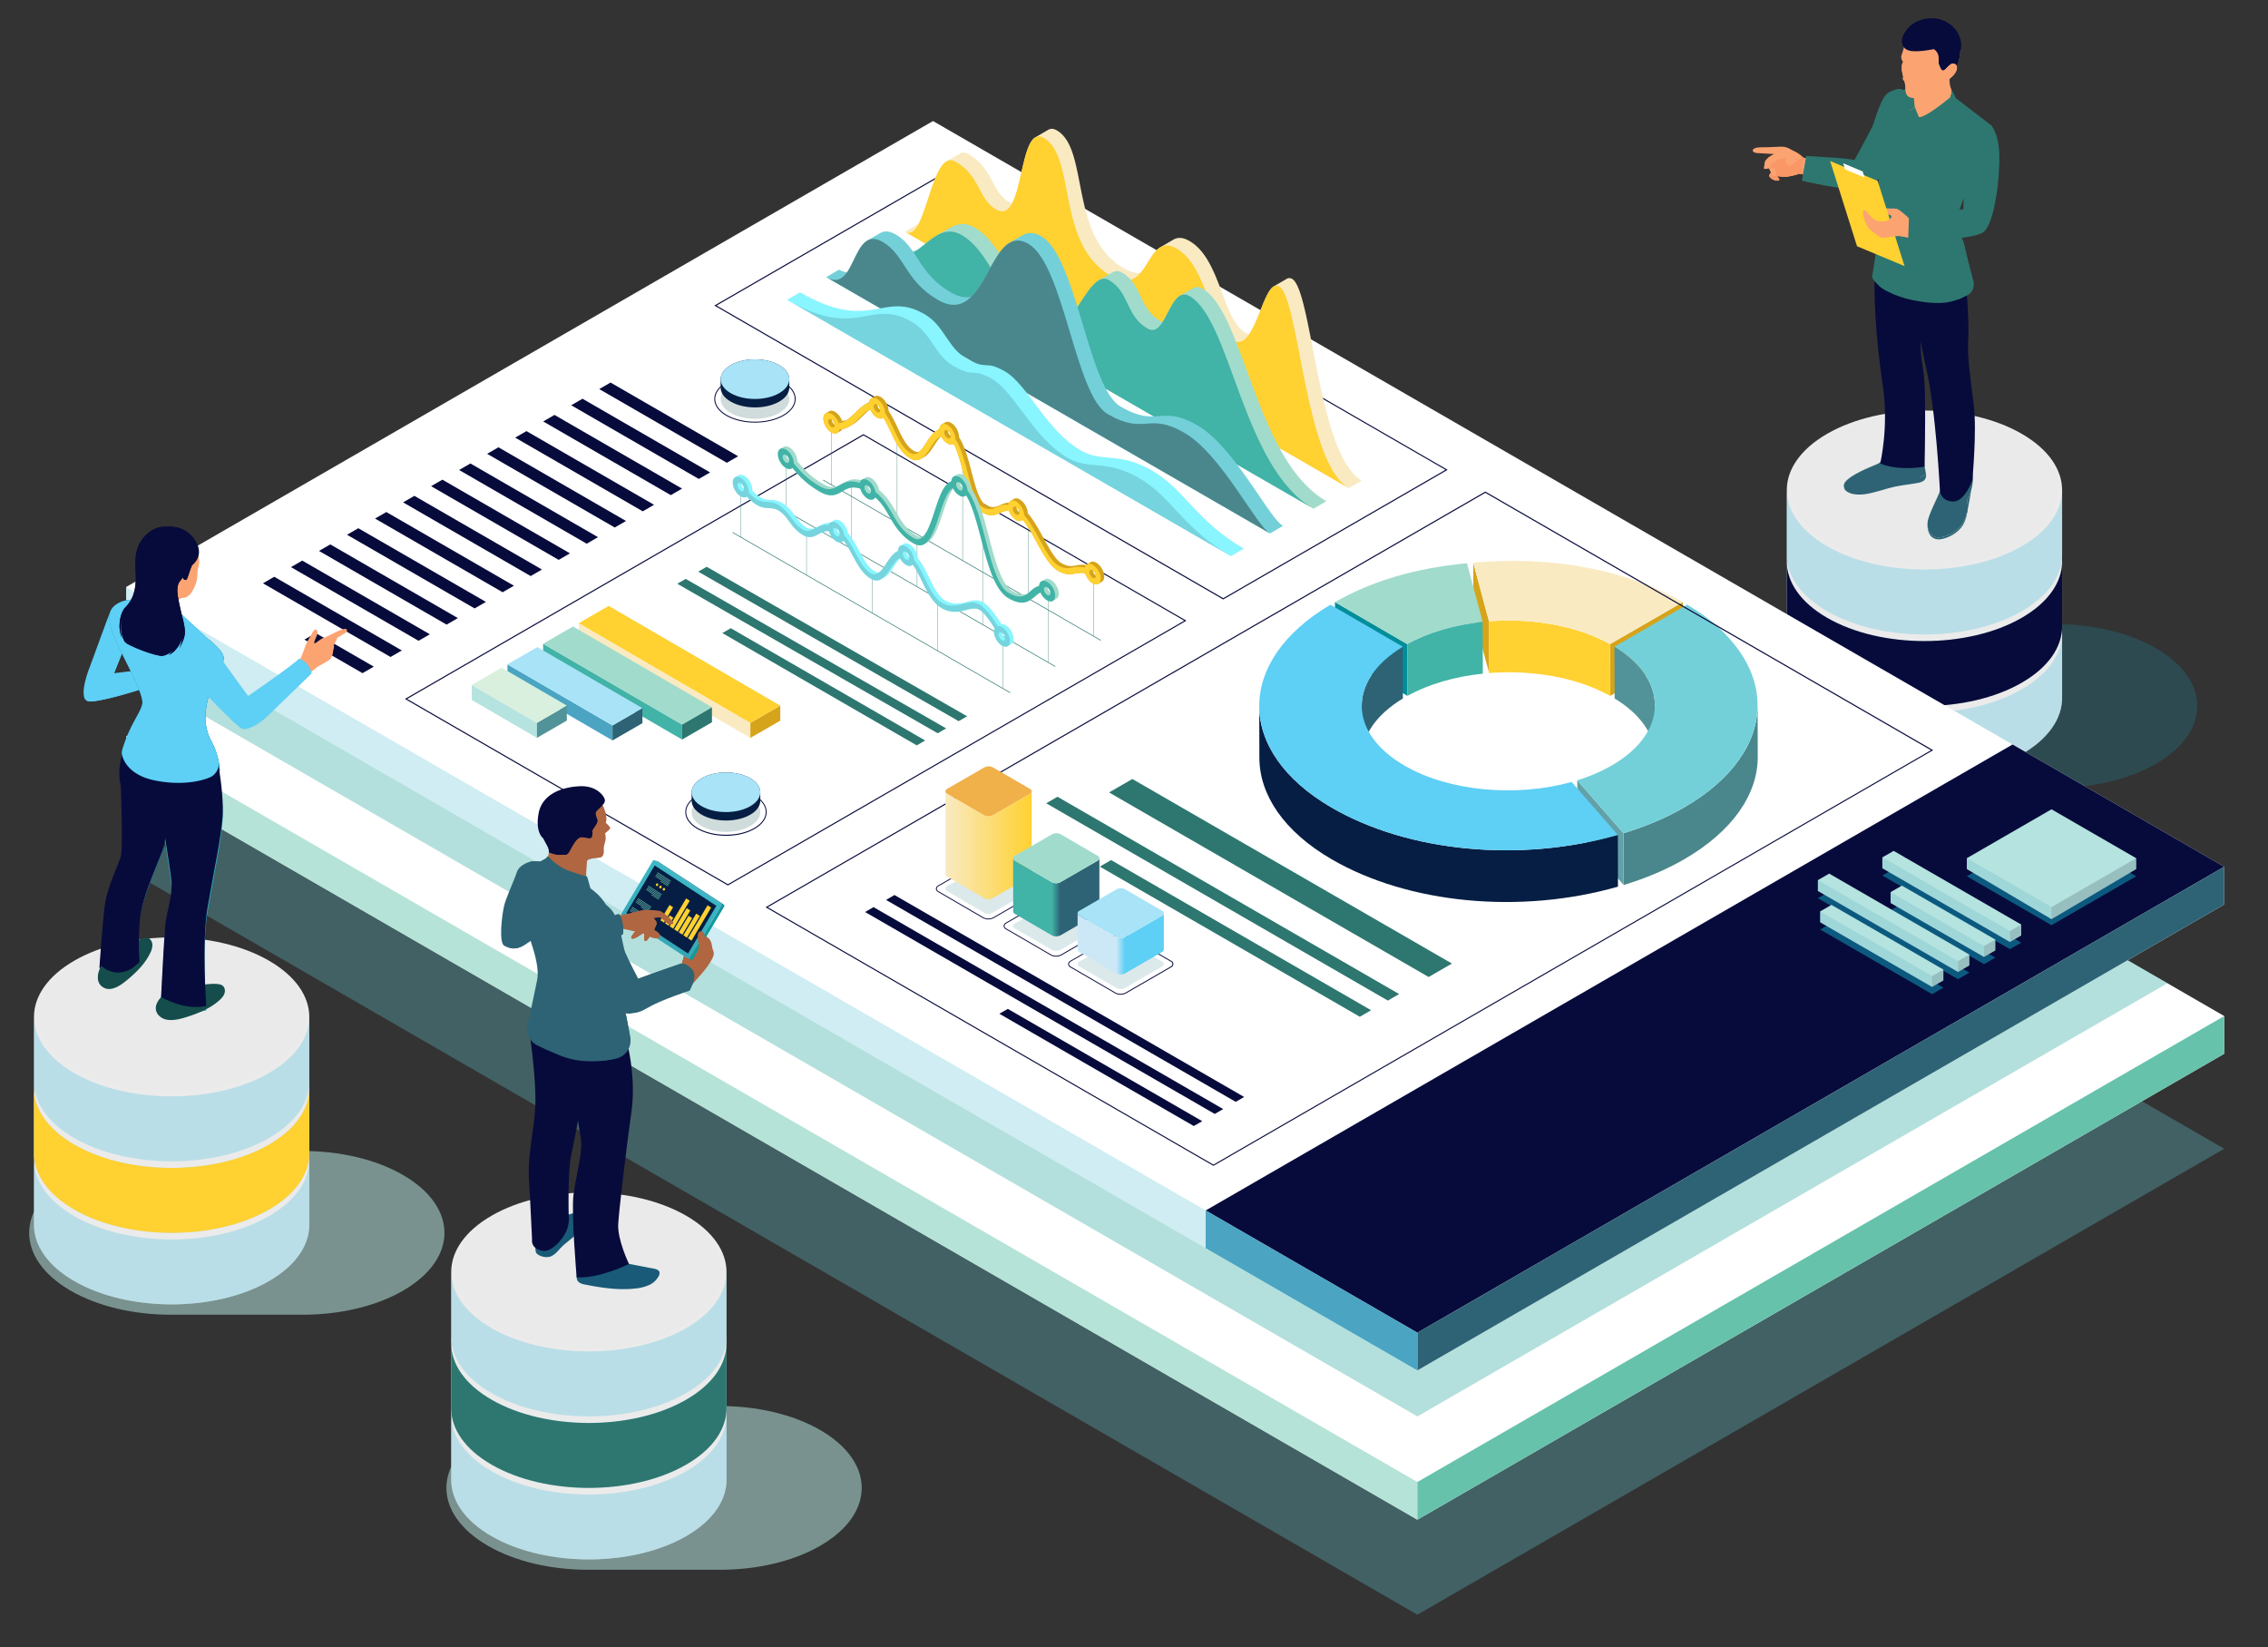 <svg xmlns="http://www.w3.org/2000/svg" xmlns:xlink="http://www.w3.org/1999/xlink" viewBox="0 0 2551.4 1852.67"><rect x="0" y="0" width="2551.4" height="1852.67" fill="#333333" stroke="none"/><defs><style>.b980e5ca-67f4-446a-9a91-b84d7db441ce{isolation:isolate;}.b91552a9-f211-4452-bd86-ff574549eda3,.ea4a834d-04cf-440a-9065-47e4b6e943aa,.f96e5bed-8299-486b-9a73-d3e953337730{fill:#13a8c5;}.b58c0fba-1358-482a-a3b6-47b7263f5947,.b91552a9-f211-4452-bd86-ff574549eda3,.bdb2f992-3b2a-4850-91d6-63e66801dbad,.e8f5beed-3605-4031-8e5f-949fa66faefa,.edbfcd9e-abd1-4f1d-80ff-b2611f9e2c9a,.f96e5bed-8299-486b-9a73-d3e953337730{opacity:0.2;}.b6fd2218-5802-49bd-8090-fd420d8f6052{fill:#ebebeb;}.a08bd858-46da-40d5-8819-a1734883cab3,.a399158a-1d4e-4f45-a8e6-47a4d790e5e0,.a971449a-fccb-46a1-9fb0-3e7b21764722,.ae6db547-8254-4ef6-b917-2e099aa08b16,.b58c0fba-1358-482a-a3b6-47b7263f5947,.bcdb1254-662b-4c92-8072-bf42d058a188,.bd7d8f21-e2d1-400b-b2e1-9d4e2feaf849,.bdb2f992-3b2a-4850-91d6-63e66801dbad,.e8f5beed-3605-4031-8e5f-949fa66faefa,.e9fc4818-dd1a-48ae-9566-8a558c1c0e85,.ea4a834d-04cf-440a-9065-47e4b6e943aa,.edbfcd9e-abd1-4f1d-80ff-b2611f9e2c9a,.f7243ffb-0790-434c-8e86-56e5f71aa677,.f96e5bed-8299-486b-9a73-d3e953337730{mix-blend-mode:multiply;}.edbfcd9e-abd1-4f1d-80ff-b2611f9e2c9a,.fe894741-b374-4490-b769-9c56724725af{fill:#a8e3f7;}.a89792e6-cb44-487b-84b0-3f46107364c3{fill:#070b3b;}.f08bd015-996c-472c-aa6f-995c112eef0e{fill:#d1d1d0;opacity:0.05;}.e809e411-8fbc-4794-9c12-00dcd12e1ee2,.f7243ffb-0790-434c-8e86-56e5f71aa677{fill:#519399;}.f7243ffb-0790-434c-8e86-56e5f71aa677{opacity:0.48;}.a10fd469-568f-4634-b2e8-e09284386dec{fill:#fff;}.a0b604ba-19d8-4e2f-9965-aac55fc64561,.bcdb1254-662b-4c92-8072-bf42d058a188{fill:#41b3a7;}.bcdb1254-662b-4c92-8072-bf42d058a188{opacity:0.4;}.bd0e3123-ae55-4952-b6f4-5dbcf17ea148,.e9fc4818-dd1a-48ae-9566-8a558c1c0e85{fill:#a1dbcc;}.e9fc4818-dd1a-48ae-9566-8a558c1c0e85{opacity:0.77;}.a971449a-fccb-46a1-9fb0-3e7b21764722,.aee25a7d-8413-42b4-a784-468c98f73c26{fill:#66c2ab;}.ea4a834d-04cf-440a-9065-47e4b6e943aa,.f2e16148-3a64-4934-ab00-7e500c3037f2{opacity:0.5;}.f9930285-8d27-42af-b0de-85bd836ba3a8{fill:#2d6375;}.bdb2f992-3b2a-4850-91d6-63e66801dbad,.f637a135-36b2-4726-a4f7-4df21e3380e0{fill:#4aa4c2;}.ae6db547-8254-4ef6-b917-2e099aa08b16,.ed94b35a-87c1-43cd-a603-fa5ebe8e9078{fill:#b5e3df;}.ae6db547-8254-4ef6-b917-2e099aa08b16{opacity:0.54;}.fa515920-4560-485f-83cd-34fcc33a468d{fill:#ffd131;}.ba363696-0b21-4a3c-b1a8-86f0596240f2,.bd7d8f21-e2d1-400b-b2e1-9d4e2feaf849{fill:#2d7770;}.a08bd858-46da-40d5-8819-a1734883cab3{fill:#506c75;}.a08bd858-46da-40d5-8819-a1734883cab3,.ed087c18-2b66-4261-920e-726616912f04{opacity:0.3;}.e01e8cb8-0e56-4361-9e9c-ecd8aca9688b{fill:#d6a41a;}.bd27bb64-2af3-45bd-8a2a-a064f2a39abf{fill:#008e99;}.a267a2e2-77a6-4444-b6e9-095331caa84f{fill:#f9eac2;}.bb71fbda-bb4b-4018-9f2e-e4a90d245d12,.ed087c18-2b66-4261-920e-726616912f04{fill:#4a878c;}.f6d20b4d-8255-46d8-8c09-b79028a4ba0b{fill:#62a1a7;}.b9665a4e-30e7-461b-87e9-5892af947774{fill:#73d0d9;}.f238faa8-17f1-4955-b513-c73e27d145c1{fill:#061e43;}.ec535b3a-07d5-4d10-bd44-e1bb241f7227{fill:#5ecff5;}.a3688bc6-dba9-4e8a-9c4e-d5c268a9ca17{fill:#88f5ff;}.b72752ab-4bfa-4856-8561-82c38cbedc8d{fill:#d8f0dd;}.b36a6dd6-e8f3-4bd9-9860-47914a4bae99{fill:url(#e9b3991e-80ed-4478-b8e5-66bbc4e06bcd);}.b2ebd391-b6c4-4cf9-bd4d-1d9d2ad7a7ec{fill:#f0b14b;}.a9564099-f8bf-4e36-aa4c-6bbc0d786296{fill:url(#afec9fff-30a4-49ff-9086-18ecf74b2f3a);}.aacfb3e1-75f8-4d09-9e6e-f8e9a129f2f9{fill:url(#b9229777-fd07-4685-842e-99ad0c7e67bc);}.a27997c6-d0af-4bdf-b719-130a906bbb9c,.e8f5beed-3605-4031-8e5f-949fa66faefa{fill:#144d4c;}.ff61d8ce-b91d-4bd5-bd31-95498caca393{fill:#2fa7be;}.bd491c7b-41b2-4b61-b226-031112613c4f{fill:#178ab1;}.e7f9fa3d-9c0a-43ee-bfc2-27c319c2df17{fill:#fca372;}.aa37784f-b86b-4d5b-aae2-6d34bab803fd{fill:#185a78;}.b8bec790-71ae-469a-8d5d-e48717b911ee{fill:#af6641;}.f4466e56-5aa2-4f07-996f-1474978af83d{fill:url(#fe3d1502-7710-489e-a439-85aff5cba171);}.a795db05-c9d3-4410-b041-1244e0368219{fill:url(#e3b3481a-3a53-4226-aa3f-fc193b2d6990);}.b9b0a0f2-1553-4248-a94d-782a27ecbf45{fill:#3bbdcc;}.b11fa3d9-97f7-4126-b025-f4243e930947{fill:#f99767;}.adb82b4c-120e-4148-86ea-1245137e2567{fill:#f19c6f;}</style><linearGradient id="e9b3991e-80ed-4478-b8e5-66bbc4e06bcd" x1="1063.52" y1="950.63" x2="1160.56" y2="950.63" gradientUnits="userSpaceOnUse"><stop offset="0" stop-color="#f9eac2"/><stop offset="1" stop-color="#ffd131"/></linearGradient><linearGradient id="afec9fff-30a4-49ff-9086-18ecf74b2f3a" x1="12465.8" y1="1009.17" x2="12475.56" y2="1009.17" gradientTransform="matrix(-1, 0, 0, 1, 13658.85, 0)" gradientUnits="userSpaceOnUse"><stop offset="0.02" stop-color="#2d6375"/><stop offset="1" stop-color="#41b3a7"/></linearGradient><linearGradient id="b9229777-fd07-4685-842e-99ad0c7e67bc" x1="12393.26" y1="1061.53" x2="12403.03" y2="1061.53" gradientTransform="matrix(-1, 0, 0, 1, 13658.85, 0)" gradientUnits="userSpaceOnUse"><stop offset="0" stop-color="#5ecff5"/><stop offset="1" stop-color="#cce8f7"/></linearGradient><linearGradient id="fe3d1502-7710-489e-a439-85aff5cba171" x1="-7730.57" y1="962.86" x2="-7875.99" y2="1287.69" gradientTransform="translate(8512.67)" gradientUnits="userSpaceOnUse"><stop offset="0" stop-color="#40becc"/><stop offset="1" stop-color="#1b7082"/></linearGradient><linearGradient id="e3b3481a-3a53-4226-aa3f-fc193b2d6990" x1="-7735.08" y1="1014.75" x2="-7732.69" y2="1042.71" gradientTransform="translate(8512.67)" gradientUnits="userSpaceOnUse"><stop offset="0" stop-color="#1d90ac"/><stop offset="1" stop-color="#0b9c9c"/></linearGradient></defs><g class="b980e5ca-67f4-446a-9a91-b84d7db441ce"><g id="a72ef700-0d09-407f-9074-a297ae3be02b" data-name="Layer 1"><path class="b91552a9-f211-4452-bd86-ff574549eda3" d="M2051.34,728.93c31.12-18,71.92-27,112.71-27h148.41c40.79,0,81.59,9,112.71,27s46.69,41.52,46.69,65.07-15.57,47.11-46.69,65.08-71.92,27-112.71,27H2164.05c-40.79,0-81.59-9-112.71-27s-46.69-41.52-46.69-65.07S2020.21,746.9,2051.34,728.93Z"/><path class="b6fd2218-5802-49bd-8090-fd420d8f6052" d="M2055.41,648.82c30.24-17.46,69.87-26.19,109.51-26.19s79.26,8.73,109.49,26.19,45.36,40.34,45.36,63.22v73c0,22.88-15.12,45.76-45.36,63.22s-69.87,26.19-109.5,26.18-79.26-8.72-109.5-26.18-45.35-40.34-45.35-63.22V712C2010.06,689.16,2025.17,666.28,2055.41,648.82Z"/><path class="f96e5bed-8299-486b-9a73-d3e953337730" d="M2055.41,775.26c30.24,17.46,69.87,26.19,109.5,26.19s79.26-8.73,109.5-26.19,45.36-40.34,45.36-63.22v73c0,22.88-15.12,45.76-45.36,63.22s-69.87,26.19-109.5,26.18-79.26-8.72-109.5-26.18-45.35-40.34-45.35-63.22V712C2010.06,734.92,2025.18,757.8,2055.41,775.26Z"/><path class="edbfcd9e-abd1-4f1d-80ff-b2611f9e2c9a" d="M2055.41,775.26c30.24,17.46,69.87,26.19,109.5,26.19s79.26-8.73,109.5-26.19,45.36-40.34,45.36-63.22v73c0,22.88-15.12,45.76-45.36,63.22s-69.87,26.19-109.5,26.18-79.26-8.72-109.5-26.18-45.35-40.34-45.35-63.22V712C2010.06,734.92,2025.18,757.8,2055.41,775.26Z"/><path class="b6fd2218-5802-49bd-8090-fd420d8f6052" d="M2055.41,568.36c30.24-17.46,69.87-26.19,109.51-26.19s79.26,8.73,109.49,26.19,45.36,40.34,45.36,63.22v73c0,22.88-15.12,45.76-45.36,63.22S2204.54,794,2164.91,794s-79.26-8.73-109.5-26.18-45.35-40.34-45.35-63.22v-73C2010.06,608.7,2025.17,585.82,2055.41,568.36Z"/><path class="f96e5bed-8299-486b-9a73-d3e953337730" d="M2055.41,694.8c30.24,17.46,69.87,26.19,109.5,26.19s79.26-8.73,109.5-26.19,45.36-40.34,45.36-63.22v73c0,22.88-15.12,45.76-45.36,63.22S2204.54,794,2164.91,794s-79.26-8.73-109.5-26.18-45.35-40.34-45.35-63.22v-73C2010.06,654.46,2025.18,677.34,2055.41,694.8Z"/><path class="a89792e6-cb44-487b-84b0-3f46107364c3" d="M2055.41,694.8c30.24,17.46,69.87,26.19,109.5,26.19s79.26-8.73,109.5-26.19,45.36-40.34,45.36-63.22v73c0,22.88-15.12,45.76-45.36,63.22S2204.54,794,2164.91,794s-79.26-8.73-109.5-26.18-45.35-40.34-45.35-63.22v-73C2010.06,654.46,2025.18,677.34,2055.41,694.8Z"/><path class="b6fd2218-5802-49bd-8090-fd420d8f6052" d="M2055.41,487.9c30.24-17.46,69.87-26.19,109.51-26.19s79.26,8.73,109.49,26.19,45.36,40.34,45.36,63.22v73c0,22.89-15.12,45.77-45.36,63.23s-69.87,26.19-109.5,26.18-79.26-8.72-109.5-26.18-45.35-40.34-45.35-63.22v-73C2010.06,528.24,2025.17,505.36,2055.41,487.9Z"/><path class="f08bd015-996c-472c-aa6f-995c112eef0e" d="M2164.92,464c38.37,0,76.74,8.45,106,25.35s43.91,39.06,43.91,61.21-14.64,44.32-43.92,61.22-67.65,25.36-106,25.36-76.74-8.46-106-25.36S2015,572.74,2015,550.59s14.63-44.31,43.91-61.22S2126.54,464,2164.92,464Z"/><path class="f96e5bed-8299-486b-9a73-d3e953337730" d="M2055.41,614.34c30.24,17.46,69.87,26.19,109.5,26.19s79.26-8.73,109.5-26.19,45.36-40.34,45.36-63.22v73c0,22.89-15.12,45.77-45.36,63.23s-69.87,26.19-109.5,26.18-79.26-8.72-109.5-26.18-45.35-40.34-45.35-63.22v-73C2010.06,574,2025.18,596.88,2055.41,614.34Z"/><path class="edbfcd9e-abd1-4f1d-80ff-b2611f9e2c9a" d="M2055.41,614.34c30.24,17.46,69.87,26.19,109.5,26.19s79.26-8.73,109.5-26.19,45.36-40.34,45.36-63.22v73c0,22.89-15.12,45.77-45.36,63.23s-69.87,26.19-109.5,26.18-79.26-8.72-109.5-26.18-45.35-40.34-45.35-63.22v-73C2010.06,574,2025.18,596.88,2055.41,614.34Z"/><polygon class="f7243ffb-0790-434c-8e86-56e5f71aa677" points="1049.59 453.29 2502.15 1291.95 1594.48 1816 141.91 977.34 1049.59 453.29"/><polygon class="a10fd469-568f-4634-b2e8-e09284386dec" points="1049.59 304.04 2502.15 1142.71 2502.15 1185.1 1594.48 1709.16 141.91 870.5 141.91 828.1 1049.59 304.04"/><polygon class="bcdb1254-662b-4c92-8072-bf42d058a188" points="1594.48 1593 205.79 791.22 1049.59 304.04 2438.27 1105.82 1594.48 1593"/><polygon class="e9fc4818-dd1a-48ae-9566-8a558c1c0e85" points="141.91 870.5 1594.48 1709.16 1594.48 1666.76 141.91 828.1 141.91 870.5"/><polygon class="a971449a-fccb-46a1-9fb0-3e7b21764722" points="2502.15 1185.1 1594.48 1709.16 1594.48 1666.76 2502.15 1142.71 2502.15 1185.1"/><polygon class="a10fd469-568f-4634-b2e8-e09284386dec" points="1049.59 136.12 2502.15 974.78 2502.15 1017.18 1594.48 1541.24 141.91 702.57 141.91 660.18 1049.59 136.12"/><polygon class="f96e5bed-8299-486b-9a73-d3e953337730" points="141.91 702.57 1594.48 1541.24 1594.48 1498.84 141.91 660.18 141.91 702.57"/><polygon class="a89792e6-cb44-487b-84b0-3f46107364c3" points="1356.35 1361.36 1594.48 1498.84 2502.15 974.78 2264.03 837.3 1356.35 1361.36"/><polygon class="ea4a834d-04cf-440a-9065-47e4b6e943aa" points="2212.59 985.52 2307.84 1040.52 2403.09 985.52 2307.84 930.53 2212.59 985.52"/><polygon class="ea4a834d-04cf-440a-9065-47e4b6e943aa" points="2117.56 984.63 2261.1 1067.5 2273.81 1060.17 2130.27 977.29 2117.56 984.63"/><polygon class="ea4a834d-04cf-440a-9065-47e4b6e943aa" points="2126.82 1023.69 2231.9 1084.36 2244.61 1077.03 2139.53 1016.36 2126.82 1023.69"/><polygon class="ea4a834d-04cf-440a-9065-47e4b6e943aa" points="2045.04 1010.19 2202.7 1101.22 2215.41 1093.88 2057.74 1002.85 2045.04 1010.19"/><polygon class="ea4a834d-04cf-440a-9065-47e4b6e943aa" points="2047.59 1045.38 2173.5 1118.08 2186.21 1110.74 2060.29 1038.04 2047.59 1045.38"/><polygon class="f9930285-8d27-42af-b0de-85bd836ba3a8" points="2502.15 1017.18 1594.48 1541.24 1594.48 1498.84 2502.15 974.78 2502.15 1017.18"/><polygon class="f637a135-36b2-4726-a4f7-4df21e3380e0" points="1356.35 1361.36 1594.48 1498.84 1594.48 1541.24 1356.35 1403.75 1356.35 1361.36"/><path class="ae6db547-8254-4ef6-b917-2e099aa08b16" d="M79.51,1321.47c31.12-18,71.92-27,112.71-27H340.63c40.79,0,81.59,9,112.71,27S500,1363,500,1386.55s-15.57,47.1-46.69,65.07-71.92,27-112.71,27H192.22c-40.79,0-81.59-9-112.71-27s-46.69-41.52-46.69-65.07S48.38,1339.44,79.51,1321.47Z"/><path class="b6fd2218-5802-49bd-8090-fd420d8f6052" d="M83.58,1241.36c30.24-17.46,69.87-26.19,109.5-26.19s79.27,8.73,109.5,26.19,45.36,40.34,45.36,63.22v73c0,22.88-15.12,45.76-45.36,63.22S232.71,1467,193.08,1467s-79.26-8.73-109.5-26.19-45.35-40.34-45.35-63.22v-73C38.23,1281.7,53.34,1258.82,83.58,1241.36Z"/><path class="f96e5bed-8299-486b-9a73-d3e953337730" d="M83.58,1367.8c30.24,17.46,69.87,26.19,109.5,26.19s79.26-8.73,109.5-26.19,45.36-40.34,45.36-63.22v73c0,22.88-15.12,45.76-45.36,63.22S232.71,1467,193.08,1467s-79.26-8.73-109.5-26.19-45.35-40.34-45.35-63.22v-73C38.23,1327.46,53.35,1350.35,83.58,1367.8Z"/><path class="edbfcd9e-abd1-4f1d-80ff-b2611f9e2c9a" d="M83.58,1367.8c30.24,17.46,69.87,26.19,109.5,26.19s79.26-8.73,109.5-26.19,45.36-40.34,45.36-63.22v73c0,22.88-15.12,45.76-45.36,63.22S232.71,1467,193.08,1467s-79.26-8.73-109.5-26.19-45.35-40.34-45.35-63.22v-73C38.23,1327.46,53.35,1350.35,83.58,1367.8Z"/><path class="b6fd2218-5802-49bd-8090-fd420d8f6052" d="M83.58,1160.9c30.24-17.46,69.87-26.19,109.5-26.19s79.27,8.73,109.5,26.19,45.36,40.34,45.36,63.22v73c0,22.88-15.12,45.76-45.36,63.22s-69.87,26.19-109.5,26.19-79.26-8.73-109.5-26.19S38.23,1320,38.23,1297.14v-73C38.23,1201.24,53.34,1178.36,83.58,1160.9Z"/><path class="f96e5bed-8299-486b-9a73-d3e953337730" d="M83.58,1287.34c30.24,17.46,69.87,26.19,109.5,26.19s79.26-8.73,109.5-26.19,45.36-40.34,45.36-63.22v73c0,22.88-15.12,45.76-45.36,63.22s-69.87,26.19-109.5,26.19-79.26-8.73-109.5-26.19S38.23,1320,38.23,1297.14v-73C38.23,1247,53.35,1269.88,83.58,1287.34Z"/><path class="fa515920-4560-485f-83cd-34fcc33a468d" d="M83.58,1287.34c30.24,17.46,69.87,26.19,109.5,26.19s79.26-8.73,109.5-26.19,45.36-40.34,45.36-63.22v73c0,22.88-15.12,45.76-45.36,63.22s-69.87,26.19-109.5,26.19-79.26-8.73-109.5-26.19S38.23,1320,38.23,1297.14v-73C38.23,1247,53.35,1269.88,83.58,1287.34Z"/><path class="b6fd2218-5802-49bd-8090-fd420d8f6052" d="M83.58,1080.44c30.24-17.46,69.87-26.19,109.5-26.19s79.27,8.73,109.5,26.19,45.36,40.34,45.36,63.22v73c0,22.89-15.12,45.77-45.36,63.23s-69.87,26.19-109.5,26.18-79.26-8.72-109.5-26.18-45.35-40.34-45.35-63.22v-73C38.23,1120.78,53.34,1097.9,83.58,1080.44Z"/><path class="f08bd015-996c-472c-aa6f-995c112eef0e" d="M194.41,1054.74c38.38,0,76.75,8.46,106,25.36s43.92,39.06,43.92,61.21-14.64,44.31-43.92,61.22-67.65,25.36-106,25.36-76.74-8.46-106-25.36-43.92-39.06-43.92-61.21S59.11,1097,88.39,1080.1,156,1054.74,194.41,1054.74Z"/><path class="f96e5bed-8299-486b-9a73-d3e953337730" d="M83.58,1206.88c30.24,17.46,69.87,26.19,109.5,26.19s79.26-8.73,109.5-26.19,45.36-40.34,45.36-63.22v73c0,22.89-15.12,45.77-45.36,63.23s-69.87,26.19-109.5,26.18-79.26-8.72-109.5-26.18-45.35-40.34-45.35-63.22v-73C38.23,1166.54,53.35,1189.43,83.58,1206.88Z"/><path class="edbfcd9e-abd1-4f1d-80ff-b2611f9e2c9a" d="M83.58,1206.88c30.24,17.46,69.87,26.19,109.5,26.19s79.26-8.73,109.5-26.19,45.36-40.34,45.36-63.22v73c0,22.89-15.12,45.77-45.36,63.23s-69.87,26.19-109.5,26.18-79.26-8.72-109.5-26.18-45.35-40.34-45.35-63.22v-73C38.23,1166.54,53.35,1189.43,83.58,1206.88Z"/><path class="ae6db547-8254-4ef6-b917-2e099aa08b16" d="M548.87,1608.31c31.12-18,71.92-27,112.71-27H810c40.79,0,81.59,9,112.71,27s46.68,41.52,46.69,65.07-15.57,47.11-46.69,65.08-71.92,27-112.71,27H661.58c-40.79,0-81.59-9-112.71-27s-46.69-41.52-46.69-65.07S517.74,1626.28,548.87,1608.31Z"/><path class="b6fd2218-5802-49bd-8090-fd420d8f6052" d="M552.94,1528.2c30.24-17.46,69.87-26.19,109.5-26.19s79.27,8.73,109.5,26.19,45.36,40.34,45.36,63.22v73c0,22.89-15.12,45.77-45.36,63.23s-69.87,26.18-109.5,26.18-79.26-8.72-109.5-26.18-45.35-40.34-45.35-63.22v-73C507.59,1568.54,522.7,1545.66,552.94,1528.2Z"/><path class="f96e5bed-8299-486b-9a73-d3e953337730" d="M552.94,1654.64c30.24,17.46,69.87,26.19,109.5,26.19s79.26-8.73,109.5-26.19,45.36-40.34,45.36-63.22v73c0,22.89-15.12,45.77-45.36,63.23s-69.87,26.18-109.5,26.18-79.26-8.72-109.5-26.18-45.35-40.34-45.35-63.22v-73C507.59,1614.3,522.71,1637.18,552.94,1654.64Z"/><path class="edbfcd9e-abd1-4f1d-80ff-b2611f9e2c9a" d="M552.94,1654.64c30.24,17.46,69.87,26.19,109.5,26.19s79.26-8.73,109.5-26.19,45.36-40.34,45.36-63.22v73c0,22.89-15.12,45.77-45.36,63.23s-69.87,26.18-109.5,26.18-79.26-8.72-109.5-26.18-45.35-40.34-45.35-63.22v-73C507.59,1614.3,522.71,1637.18,552.94,1654.64Z"/><path class="b6fd2218-5802-49bd-8090-fd420d8f6052" d="M552.94,1447.74c30.24-17.46,69.87-26.19,109.5-26.19s79.27,8.73,109.5,26.19,45.36,40.34,45.36,63.22v73c0,22.89-15.12,45.77-45.36,63.23s-69.87,26.18-109.5,26.18-79.26-8.73-109.5-26.18-45.35-40.34-45.35-63.22v-73C507.59,1488.08,522.7,1465.19,552.94,1447.74Z"/><path class="f96e5bed-8299-486b-9a73-d3e953337730" d="M552.94,1574.18c30.24,17.46,69.87,26.19,109.5,26.19s79.26-8.73,109.5-26.19,45.36-40.34,45.36-63.22v73c0,22.89-15.12,45.77-45.36,63.23s-69.87,26.18-109.5,26.18-79.26-8.73-109.5-26.18-45.35-40.34-45.35-63.22v-73C507.59,1533.84,522.71,1556.72,552.94,1574.18Z"/><path class="ba363696-0b21-4a3c-b1a8-86f0596240f2" d="M552.94,1574.18c30.24,17.46,69.87,26.19,109.5,26.19s79.26-8.73,109.5-26.19,45.36-40.34,45.36-63.22v73c0,22.89-15.12,45.77-45.36,63.23s-69.87,26.18-109.5,26.18-79.26-8.73-109.5-26.18-45.35-40.34-45.35-63.22v-73C507.59,1533.84,522.71,1556.72,552.94,1574.18Z"/><path class="b6fd2218-5802-49bd-8090-fd420d8f6052" d="M552.94,1367.28c30.24-17.46,69.87-26.19,109.5-26.19s79.27,8.73,109.5,26.19,45.36,40.34,45.36,63.22v73c0,22.89-15.12,45.77-45.36,63.23s-69.87,26.18-109.5,26.18-79.26-8.73-109.5-26.19-45.35-40.33-45.35-63.21v-73C507.59,1407.62,522.7,1384.74,552.94,1367.28Z"/><path class="f08bd015-996c-472c-aa6f-995c112eef0e" d="M662.44,1343.39c38.38,0,76.75,8.46,106,25.36s43.92,39.06,43.92,61.21-14.64,44.31-43.92,61.22-67.65,25.36-106,25.36-76.74-8.46-106-25.36S512.5,1452.12,512.5,1430s14.64-44.32,43.92-61.22S624.07,1343.39,662.44,1343.39Z"/><path class="f96e5bed-8299-486b-9a73-d3e953337730" d="M552.94,1493.72c30.24,17.46,69.87,26.19,109.5,26.19s79.26-8.73,109.5-26.19,45.36-40.34,45.36-63.22v73c0,22.89-15.12,45.77-45.36,63.23s-69.87,26.18-109.5,26.18-79.26-8.73-109.5-26.19-45.35-40.33-45.35-63.21v-73C507.59,1453.38,522.71,1476.26,552.94,1493.72Z"/><path class="edbfcd9e-abd1-4f1d-80ff-b2611f9e2c9a" d="M552.94,1493.72c30.24,17.46,69.87,26.19,109.5,26.19s79.26-8.73,109.5-26.19,45.36-40.34,45.36-63.22v73c0,22.89-15.12,45.77-45.36,63.23s-69.87,26.18-109.5,26.18-79.26-8.73-109.5-26.19-45.35-40.33-45.35-63.21v-73C507.59,1453.38,522.71,1476.26,552.94,1493.72Z"/><polygon class="ed94b35a-87c1-43cd-a603-fa5ebe8e9078" points="2212.59 965.18 2212.59 977.39 2307.84 1033.71 2403.09 977.39 2403.09 965.18 2307.84 910.18 2212.59 965.18"/><polygon class="a08bd858-46da-40d5-8819-a1734883cab3" points="2307.84 1020.17 2307.84 1033.71 2403.09 977.39 2403.09 965.18 2307.84 1020.17"/><polygon class="bdb2f992-3b2a-4850-91d6-63e66801dbad" points="2212.59 965.18 2307.84 1020.17 2307.84 1033.71 2212.59 977.39 2212.59 965.18"/><polygon class="ed94b35a-87c1-43cd-a603-fa5ebe8e9078" points="2060.29 1017.7 2186.21 1090.4 2186.21 1102.61 2173.5 1109.94 2047.59 1037.24 2047.59 1025.04 2060.29 1017.7"/><polygon class="ed94b35a-87c1-43cd-a603-fa5ebe8e9078" points="2057.74 982.51 2215.41 1073.54 2215.41 1085.75 2202.7 1093.08 2045.04 1002.05 2045.04 989.84 2057.74 982.51"/><polygon class="ed94b35a-87c1-43cd-a603-fa5ebe8e9078" points="2139.53 996.01 2244.61 1056.68 2244.61 1068.89 2231.9 1076.22 2126.82 1015.55 2126.82 1003.35 2139.53 996.01"/><polygon class="ed94b35a-87c1-43cd-a603-fa5ebe8e9078" points="2130.27 956.95 2273.81 1039.82 2273.81 1052.03 2261.1 1059.37 2117.56 976.49 2117.56 964.28 2130.27 956.95"/><polygon class="a08bd858-46da-40d5-8819-a1734883cab3" points="2261.1 1047.16 2261.1 1059.37 2273.81 1052.03 2273.81 1039.82 2261.1 1047.16"/><polygon class="a08bd858-46da-40d5-8819-a1734883cab3" points="2231.9 1064.02 2231.9 1076.22 2244.61 1068.89 2244.61 1056.68 2231.9 1064.02"/><polygon class="a08bd858-46da-40d5-8819-a1734883cab3" points="2202.7 1080.88 2202.7 1093.08 2215.41 1085.75 2215.41 1073.54 2202.7 1080.88"/><polygon class="a08bd858-46da-40d5-8819-a1734883cab3" points="2173.5 1097.73 2173.5 1109.94 2186.21 1102.61 2186.21 1090.4 2173.5 1097.73"/><polygon class="bdb2f992-3b2a-4850-91d6-63e66801dbad" points="2117.56 964.28 2261.1 1047.16 2261.1 1059.37 2117.56 976.49 2117.56 964.28"/><polygon class="bdb2f992-3b2a-4850-91d6-63e66801dbad" points="2126.82 1003.35 2231.9 1064.02 2231.9 1076.22 2126.82 1015.55 2126.82 1003.35"/><polygon class="bdb2f992-3b2a-4850-91d6-63e66801dbad" points="2045.04 989.84 2202.7 1080.88 2202.7 1093.08 2045.04 1002.05 2045.04 989.84"/><polygon class="bdb2f992-3b2a-4850-91d6-63e66801dbad" points="2047.59 1025.04 2173.5 1097.73 2173.5 1109.94 2047.59 1037.24 2047.59 1025.04"/><polygon class="e01e8cb8-0e56-4361-9e9c-ecd8aca9688b" points="1657.34 632.73 1657.51 690.95 1675.2 756.97 1675.03 698.75 1657.34 632.73"/><polygon class="bd27bb64-2af3-45bd-8a2a-a064f2a39abf" points="1501.76 677.13 1501.93 735.35 1583.29 782.63 1583.12 724.42 1501.76 677.13"/><path class="bd0e3123-ae55-4952-b6f4-5dbcf17ea148" d="M1501.76,677.13l81.36,47.29c24.33-13.47,53.94-21.8,84.84-25l-17.67-66C1591.7,639.12,1544.3,653.07,1501.76,677.13Z"/><path class="a0b604ba-19d8-4e2f-9965-aac55fc64561" d="M1583.12,724.42l.17,58.21c24.32-13.47,53.93-21.8,84.84-25l-.17-58.22C1637.06,702.62,1607.45,711,1583.12,724.42Z"/><polygon class="e01e8cb8-0e56-4361-9e9c-ecd8aca9688b" points="1811.2 724.42 1811.36 782.63 1893.26 735.35 1893.09 677.13 1811.2 724.42"/><path class="fa515920-4560-485f-83cd-34fcc33a468d" d="M1675,698.75l.17,58.22c48.2-3.8,98.62,4.77,136.16,25.66l-.16-58.21C1773.66,703.52,1723.23,695,1675,698.75Z"/><path class="a267a2e2-77a6-4444-b6e9-095331caa84f" d="M1657.34,632.73l17.69,66c48.2-3.8,98.63,4.77,136.17,25.67l81.89-47.29C1828.46,640.39,1747.1,625.07,1657.34,632.73Z"/><path class="f9930285-8d27-42af-b0de-85bd836ba3a8" d="M1531.86,793.89q.09,29.11.16,58.22c-.06-24,15.34-48,46.19-66.54l-.17-58.22C1547.2,745.92,1531.79,769.92,1531.86,793.89Z"/><path class="e809e411-8fbc-4794-9c12-00dcd12e1ee2" d="M1861.84,851.18q-.08-29.1-.16-58.21c-.07-23.66-15.22-47.28-45.46-65.63l.17,58.21C1846.63,803.9,1861.77,827.53,1861.84,851.18Z"/><path class="bb71fbda-bb4b-4018-9f2e-e4a90d245d12" d="M1977.41,851q-.08-29.12-.17-58.22c.12,42.3-28.39,84-82.84,115.44-20,11.53-42.84,21.25-68,28.9l.17,58.22c25.2-7.65,48.07-17.37,68-28.9C1949,935,1977.53,893.28,1977.41,851Z"/><polygon class="f6d20b4d-8255-46d8-8c09-b79028a4ba0b" points="1774.34 877.56 1774.5 935.78 1826.53 995.33 1826.36 937.11 1774.34 877.56"/><path class="b9665a4e-30e7-461b-87e9-5892af947774" d="M1816.22,727.34c61.68,37.42,60.57,96.79-3.2,133.61a191.1,191.1,0,0,1-38.69,16.61l52,59.55c25.2-7.65,48.07-17.37,68-28.9,86.39-49.87,107.5-125.64,52.52-188.52-13.51-15.46-28.21-27.41-48.8-39.64Z"/><path class="f238faa8-17f1-4955-b513-c73e27d145c1" d="M1416.58,794.19q.09,29.1.17,58.22c.12,41.3,27.21,82.56,81.33,114,86.35,50.18,212.41,62.16,322.07,30.77L1820,939c-109.67,31.38-235.73,19.4-322.07-30.78C1443.79,876.75,1416.7,835.5,1416.58,794.19Z"/><path class="ec535b3a-07d5-4d10-bd44-e1bb241f7227" d="M1496.68,680.07c-107.15,63.4-106.85,165.31,1.24,228.13,86.34,50.18,212.4,62.16,322.07,30.78l-52-59.54c-61.5,17.16-137.41,11-188.17-18.5-63.36-36.82-63.82-96.19-1.73-133.59Z"/><path class="a89792e6-cb44-487b-84b0-3f46107364c3" d="M804.54,344.17l-.92-.53,252.16-145.59.31-.17,571.52,330,.91.53L1376.36,674l-.31.17Zm251.55-144.89-250,144.36,570,329.1,250-144.36Z"/><path class="a89792e6-cb44-487b-84b0-3f46107364c3" d="M862.16,1020.86l-.91-.52L1670.61,553l.31-.18,502.89,290.35.91.53L1365.35,1311l-.3.17Zm808.76-466.59L863.69,1020.34l501.36,289.47,807.23-466.07Z"/><path class="a267a2e2-77a6-4444-b6e9-095331caa84f" d="M1032.56,252.25c.15.08.28.11.43.19,10.74-19.64,17.91-63.45,32.1-71.09-.11.06-.22.08-.33.14l3.64-2.12,5.1-3,5.83-3.38c3.05-1.78,6.43-1.87,10.24.33,28.23,16.3,25.06,41.89,45.67,53.79a17.19,17.19,0,0,0,3.34,1.5c10.62-19.92,12.84-66.53,26.14-74.17l0,0,6.55-3.81,7.28-4.23.73-.42c2.69-1.56,5.82-1.53,9.58.64,36.8,21.25,13.4,119.32,75.47,155.16,7.48,4.31,13.52,5.71,18.59,5.19,8.8-10,14.3-25.83,24.49-29.95a15.43,15.43,0,0,0-2,1l14.56-8.47c4.73-2.74,10.46-2.93,18.16,1.51,35.27,20.37,36.75,88,63.21,103.26a13.71,13.71,0,0,0,3.91,1.55c11.08-16.17,18.19-49.5,28.31-54.08-.22.1-.44.17-.66.29l14.57-8.46a5.73,5.73,0,0,1,6.12.05c22.54,13,28.75,198.24,78.27,226.82L1517.29,549,1018,260.71Z"/><path class="fa515920-4560-485f-83cd-34fcc33a468d" d="M1075,181.82c28.23,16.3,25.06,41.89,45.67,53.79,32.61,18.82,23.9-97.61,53.58-80.47,36.8,21.25,13.4,119.32,75.47,155.16,44.51,25.7,38.6-51.11,73.84-30.76s36.75,88,63.21,103.26,33.73-71.34,52.25-60.64c22.53,13,28.75,198.23,78.26,226.82L1018,260.71C1042.37,274.78,1046.81,165.54,1075,181.82Z"/><path class="bd0e3123-ae55-4952-b6f4-5dbcf17ea148" d="M992.87,275.39c16.56,9.55,29.24,9.35,39.95,5.12,7.52-5.54,14.35-11.84,21.51-15.9-.16.1-.33.17-.48.26l14.56-8.46c8.42-4.9,17.28-6.71,28.26-.38,37.12,21.43,55.45,98.6,79.75,112.63,5.53,3.2,10.69,3.9,15.56,2.87,17.7-16.58,31.55-51,45.88-57.15a14.87,14.87,0,0,0-1.7.84l14.56-8.46c3.7-2.15,7.43-2.53,11.25-.32,23.43,13.52,18.73,40.29,43.5,54.6a12.5,12.5,0,0,0,2.44,1.08c6.7-10.45,12.12-26.67,20.87-30.16a13,13,0,0,0-1.46.7l14.56-8.46c3.16-1.83,6.75-2,11,.46,46.88,27.06,59.14,192.74,139.27,239l-14.56,8.47L978.31,283.85Z"/><path class="a0b604ba-19d8-4e2f-9965-aac55fc64561" d="M1082.11,264.49c37.11,21.43,55.45,98.61,79.75,112.64,39,22.52,60.14-76.9,85.55-62.23,23.42,13.53,18.72,40.3,43.5,54.6,21.26,12.27,24.69-49.51,47.43-36.38,46.88,27.06,59.15,192.74,139.27,239L978.31,283.85C1032.05,314.87,1045,243.06,1082.11,264.49Z"/><path class="b9665a4e-30e7-461b-87e9-5892af947774" d="M944,303.21a21.62,21.62,0,0,0,8.82,3.08c8.06-11.42,13-30.84,23.71-36.15-.3.14-.59.27-.87.43l14.56-8.46c4.5-2.61,10-2.7,17.34,1.52,25,14.43,25,43.77,62.18,65.23,8.83,5.1,16.27,6.31,22.74,4.92,17.7-17.41,27.54-54.62,45.85-61.95a19.18,19.18,0,0,0-2.67,1.28q7.27-4.25,14.56-8.46c5.94-3.46,12.76-3.75,21.11,1.07,40.15,23.18,52.53,170.28,89.33,191.52,42.37,24.46,44.93-2.81,86.32,21.09s80.33,103.92,96.31,113.14l-14.55,8.47L929.47,311.67Z"/><path class="bb71fbda-bb4b-4018-9f2e-e4a90d245d12" d="M1156.8,274.18c-44.79-25.85-45.72,95.4-101.6,63.14C1018,315.86,1018,286.53,993,272.09c-35.2-20.32-29.4,59.3-63.56,39.58l499.3,288.27c-16-9.24-54.9-89.24-96.32-113.15s-44,3.38-86.32-21.09C1209.33,444.46,1197,297.37,1156.8,274.18Z"/><path class="a3688bc6-dba9-4e8a-9c4e-d5c268a9ca17" d="M900,328.74c80.12,46.26,93-2.57,139.9,24.51,22.74,13.13,25.92,37.59,47.16,49.85,24.77,14.3,20.19,1.18,43.61,14.7,25.41,14.67,46.11,66.22,85.13,88.75,24.3,14,42.88,1.13,80,22.56s49.76,56.87,103.5,87.9l-14.57,8.46L885.43,337.2Z"/><path class="ed087c18-2b66-4261-920e-726616912f04" d="M1025.33,361.71c22.74,13.13,25.92,37.59,47.16,49.85,24.77,14.3,20.19,1.18,43.61,14.71,25.41,14.66,46.11,66.21,85.13,88.74,24.29,14,42.88,1.13,80,22.56s49.75,56.88,103.49,87.9L885.43,337.2C965.55,383.46,978.42,334.63,1025.33,361.71Z"/><g class="b980e5ca-67f4-446a-9a91-b84d7db441ce"><polygon class="a267a2e2-77a6-4444-b6e9-095331caa84f" points="651.1 700.85 651.15 717.73 844.15 829.9 844.11 813.01 651.1 700.85"/><polygon class="e01e8cb8-0e56-4361-9e9c-ecd8aca9688b" points="844.11 813.01 844.15 829.9 877.8 810.47 877.75 793.59 844.11 813.01"/><polygon class="fa515920-4560-485f-83cd-34fcc33a468d" points="651.1 700.85 844.11 813.01 877.75 793.59 684.74 681.43 651.1 700.85"/></g><g class="b980e5ca-67f4-446a-9a91-b84d7db441ce"><polygon class="a0b604ba-19d8-4e2f-9965-aac55fc64561" points="610.97 724.02 611.01 740.9 767.29 831.72 767.24 814.84 610.97 724.02"/><polygon class="ba363696-0b21-4a3c-b1a8-86f0596240f2" points="767.24 814.84 767.29 831.72 800.94 812.29 800.89 795.4 767.24 814.84"/><polygon class="bd0e3123-ae55-4952-b6f4-5dbcf17ea148" points="610.97 724.02 767.24 814.84 800.89 795.4 644.62 704.59 610.97 724.02"/></g><g class="b980e5ca-67f4-446a-9a91-b84d7db441ce"><polygon class="f637a135-36b2-4726-a4f7-4df21e3380e0" points="570.85 747.18 570.89 764.07 689.07 832.74 689.02 815.86 570.85 747.18"/><polygon class="f9930285-8d27-42af-b0de-85bd836ba3a8" points="689.02 815.86 689.07 832.74 722.71 813.32 722.66 796.44 689.02 815.86"/><polygon class="fe894741-b374-4490-b769-9c56724725af" points="570.85 747.18 689.02 815.86 722.66 796.44 604.49 727.76 570.85 747.18"/></g><g class="b980e5ca-67f4-446a-9a91-b84d7db441ce"><polygon class="ed94b35a-87c1-43cd-a603-fa5ebe8e9078" points="530.71 770.36 530.76 787.24 604.04 829.83 603.99 812.94 530.71 770.36"/><polygon class="e809e411-8fbc-4794-9c12-00dcd12e1ee2" points="603.99 812.94 604.04 829.83 637.68 810.4 637.63 793.52 603.99 812.94"/><polygon class="b72752ab-4bfa-4856-8561-82c38cbedc8d" points="530.71 770.36 603.99 812.94 637.63 793.52 564.35 750.93 530.71 770.36"/></g><path class="a89792e6-cb44-487b-84b0-3f46107364c3" d="M456.44,786.61l-.92-.53L971,488.45l.3-.18,362.41,209.25.92.53L819.15,995.68l-.3.18ZM971.33,489.68,458,786.08,818.85,994.45l513.37-296.4Z"/><g class="a399158a-1d4e-4f45-a8e6-47a4d790e5e0"><polygon class="a89792e6-cb44-487b-84b0-3f46107364c3" points="674.12 437.58 817.66 520.45 830.36 513.12 686.83 430.24 674.12 437.58"/><polygon class="a89792e6-cb44-487b-84b0-3f46107364c3" points="642.59 455.78 786.13 538.66 798.84 531.32 655.3 448.45 642.59 455.78"/><polygon class="a89792e6-cb44-487b-84b0-3f46107364c3" points="611.07 473.98 754.6 556.86 767.31 549.52 623.77 466.65 611.07 473.98"/><polygon class="a89792e6-cb44-487b-84b0-3f46107364c3" points="579.54 492.19 723.08 575.06 735.78 567.72 592.25 484.85 579.54 492.19"/><polygon class="a89792e6-cb44-487b-84b0-3f46107364c3" points="548.01 510.39 691.55 593.26 704.25 585.93 560.72 503.05 548.01 510.39"/><polygon class="a89792e6-cb44-487b-84b0-3f46107364c3" points="516.49 528.59 660.02 611.47 672.73 604.13 529.19 521.25 516.49 528.59"/><polygon class="a89792e6-cb44-487b-84b0-3f46107364c3" points="484.96 546.79 628.5 629.67 641.2 622.33 497.67 539.46 484.96 546.79"/><polygon class="a89792e6-cb44-487b-84b0-3f46107364c3" points="453.43 565 596.97 647.87 609.68 640.53 466.14 557.66 453.43 565"/><polygon class="a89792e6-cb44-487b-84b0-3f46107364c3" points="421.9 583.2 565.44 666.07 578.15 658.74 434.61 575.86 421.9 583.2"/><polygon class="a89792e6-cb44-487b-84b0-3f46107364c3" points="390.38 601.4 533.92 684.27 546.62 676.94 403.08 594.07 390.38 601.4"/><polygon class="a89792e6-cb44-487b-84b0-3f46107364c3" points="358.85 619.6 502.39 702.48 515.1 695.14 371.56 612.27 358.85 619.6"/><polygon class="a89792e6-cb44-487b-84b0-3f46107364c3" points="327.32 637.81 470.86 720.68 483.57 713.34 340.03 630.47 327.32 637.81"/><polygon class="a89792e6-cb44-487b-84b0-3f46107364c3" points="295.8 656.01 439.34 738.88 452.04 731.55 308.51 648.67 295.8 656.01"/><polygon class="a89792e6-cb44-487b-84b0-3f46107364c3" points="342.45 719.35 407.81 757.08 420.52 749.75 355.15 712.01 342.45 719.35"/></g><polygon class="a89792e6-cb44-487b-84b0-3f46107364c3" points="996.76 1012.09 1390.11 1239.19 1399.61 1233.71 1006.26 1006.6 996.76 1012.09"/><polygon class="a89792e6-cb44-487b-84b0-3f46107364c3" points="973.18 1025.7 1366.53 1252.8 1376.03 1247.32 982.69 1020.21 973.18 1025.7"/><polygon class="a89792e6-cb44-487b-84b0-3f46107364c3" points="1124.23 1140.13 1342.96 1266.41 1352.46 1260.93 1133.74 1134.64 1124.23 1140.13"/><polygon class="bd7d8f21-e2d1-400b-b2e1-9d4e2feaf849" points="785.46 642.92 1078.46 811.07 1087.96 805.58 794.96 637.43 785.46 642.92"/><polygon class="bd7d8f21-e2d1-400b-b2e1-9d4e2feaf849" points="761.89 656.53 1054.88 824.68 1064.38 819.19 771.39 651.05 761.89 656.53"/><polygon class="bd7d8f21-e2d1-400b-b2e1-9d4e2feaf849" points="812.59 712 1031.31 838.29 1040.81 832.8 822.09 706.52 812.59 712"/><polygon class="bd7d8f21-e2d1-400b-b2e1-9d4e2feaf849" points="1247.65 891.23 1607.16 1098.8 1633.37 1083.67 1273.85 876.1 1247.65 891.23"/><polygon class="bd7d8f21-e2d1-400b-b2e1-9d4e2feaf849" points="1176.92 903.41 1561.26 1125.31 1573.96 1117.97 1189.63 896.07 1176.92 903.41"/><polygon class="bd7d8f21-e2d1-400b-b2e1-9d4e2feaf849" points="1237.22 974.63 1529.73 1143.51 1542.43 1136.17 1249.93 967.29 1237.22 974.63"/><g class="b58c0fba-1358-482a-a3b6-47b7263f5947"><path class="e809e411-8fbc-4794-9c12-00dcd12e1ee2" d="M1065.51,996.77c-2.63,1.52-2.66,4,0,5.52l41.64,24.2a10.55,10.55,0,0,0,9.54,0l41.91-24.2c2.63-1.52,2.64-4,0-5.52l-41.65-24.2a10.51,10.51,0,0,0-9.52,0Z"/></g><path class="a89792e6-cb44-487b-84b0-3f46107364c3" d="M1105.82,1032.57l-50.39-29.28a4.47,4.47,0,0,1-2.58-3.73c0-1.46.94-2.8,2.65-3.79l50.71-29.28a13.28,13.28,0,0,1,12,0l50.38,29.28c1.68,1,2.61,2.31,2.6,3.75s-.93,2.8-2.64,3.78l-50.71,29.28a13.2,13.2,0,0,1-12,0Zm.88-65.23L1056,996.62a3.63,3.63,0,0,0-2.16,2.94,3.55,3.55,0,0,0,2.1,2.88l50.39,29.28a11.09,11.09,0,0,0,5.51,1.32,11.22,11.22,0,0,0,5.53-1.32l50.71-29.28a3.06,3.06,0,0,0,0-5.83l-50.39-29.28a11.08,11.08,0,0,0-5.48-1.3A11.37,11.37,0,0,0,1106.7,967.34Z"/><path class="b36a6dd6-e8f3-4bd9-9860-47914a4bae99" d="M1065.46,892.71l41.64,24.21a10.61,10.61,0,0,0,9.54,0l41.91-24.2a3.35,3.35,0,0,0,2-2.78l0,93.26a3.39,3.39,0,0,1-2,2.79l-41.91,24.19a10.55,10.55,0,0,1-9.54,0L1065.48,986a3.31,3.31,0,0,1-1.93-2.72l0-93.27A3.3,3.3,0,0,0,1065.46,892.71Z"/><path class="b2ebd391-b6c4-4cf9-bd4d-1d9d2ad7a7ec" d="M1065.51,887.2c-2.63,1.52-2.66,4,0,5.51l41.64,24.21a10.61,10.61,0,0,0,9.54,0l41.91-24.2c2.63-1.52,2.64-4,0-5.53L1116.94,863a10.54,10.54,0,0,0-9.52,0Z"/><g class="b58c0fba-1358-482a-a3b6-47b7263f5947"><path class="e809e411-8fbc-4794-9c12-00dcd12e1ee2" d="M1141.71,1038.63c-2.63,1.51-2.66,4,0,5.51l41.64,24.2a10.55,10.55,0,0,0,9.54,0l41.92-24.2c2.62-1.51,2.64-4,0-5.52l-41.65-24.2a10.51,10.51,0,0,0-9.52,0Z"/></g><path class="a89792e6-cb44-487b-84b0-3f46107364c3" d="M1182,1074.42l-50.38-29.28a4.48,4.48,0,0,1-2.59-3.73c0-1.46.94-2.8,2.65-3.79l50.71-29.27a13.24,13.24,0,0,1,12,0l50.38,29.28c1.68,1,2.61,2.31,2.61,3.75a4.55,4.55,0,0,1-2.64,3.78l-50.72,29.28a13.2,13.2,0,0,1-12,0Zm.88-65.23-50.71,29.28c-1.39.81-2.16,1.85-2.16,2.94a3.53,3.53,0,0,0,2.1,2.88l50.39,29.28a12.2,12.2,0,0,0,11,0l50.71-29.28a3.64,3.64,0,0,0,2.16-2.93,3.58,3.58,0,0,0-2.12-2.9l-50.38-29.28a11.14,11.14,0,0,0-5.49-1.3A11.37,11.37,0,0,0,1182.9,1009.19Z"/><path class="a9564099-f8bf-4e36-aa4c-6bbc0d786296" d="M1141.66,968l41.64,24.2a10.55,10.55,0,0,0,9.54,0l41.92-24.2a3.34,3.34,0,0,0,2-2.78l0,59.89a3.37,3.37,0,0,1-2,2.78L1192.87,1052a10.55,10.55,0,0,1-9.54,0l-41.64-24.2a3.31,3.31,0,0,1-1.94-2.73l0-59.88A3.32,3.32,0,0,0,1141.66,968Z"/><path class="bd0e3123-ae55-4952-b6f4-5dbcf17ea148" d="M1141.71,962.44c-2.63,1.51-2.66,4,0,5.51l41.64,24.2a10.55,10.55,0,0,0,9.54,0l41.92-24.2c2.62-1.52,2.64-4,0-5.52l-41.65-24.2a10.51,10.51,0,0,0-9.52,0Z"/><g class="b58c0fba-1358-482a-a3b6-47b7263f5947"><path class="e809e411-8fbc-4794-9c12-00dcd12e1ee2" d="M1214.25,1081.46c-2.63,1.52-2.66,4,0,5.51l41.64,24.2a10.53,10.53,0,0,0,9.53,0l41.92-24.19c2.63-1.52,2.64-4,0-5.53l-41.64-24.2a10.51,10.51,0,0,0-9.52,0Z"/></g><path class="a89792e6-cb44-487b-84b0-3f46107364c3" d="M1254.56,1117.26,1204.18,1088a4.45,4.45,0,0,1-2.59-3.73c0-1.45.94-2.8,2.65-3.78l50.71-29.28a12.28,12.28,0,0,1,6-1.45,12.08,12.08,0,0,1,6,1.44l50.38,29.28a4,4,0,0,1,0,7.52l-50.71,29.29a13.28,13.28,0,0,1-12,0Zm.88-65.23-50.71,29.27c-1.39.81-2.16,1.85-2.16,2.94a3.55,3.55,0,0,0,2.1,2.89l50.39,29.28a12.24,12.24,0,0,0,11,0l50.71-29.27a3.06,3.06,0,0,0,0-5.83L1266.46,1052a11.08,11.08,0,0,0-5.48-1.31A11.26,11.26,0,0,0,1255.44,1052Z"/><path class="aacfb3e1-75f8-4d09-9e6e-f8e9a129f2f9" d="M1214.2,1029.83l41.64,24.2a10.53,10.53,0,0,0,9.53,0l41.92-24.2a3.35,3.35,0,0,0,2-2.78l0,40.84a3.37,3.37,0,0,1-2,2.78l-41.92,24.2a10.53,10.53,0,0,1-9.53,0l-41.65-24.2a3.31,3.31,0,0,1-1.93-2.73l0-40.84A3.32,3.32,0,0,0,1214.2,1029.83Z"/><path class="fe894741-b374-4490-b769-9c56724725af" d="M1214.25,1024.32c-2.63,1.51-2.66,4,0,5.51l41.64,24.2a10.53,10.53,0,0,0,9.53,0l41.92-24.2c2.63-1.52,2.64-4,0-5.52l-41.64-24.2a10.51,10.51,0,0,0-9.52,0Z"/><path class="ba363696-0b21-4a3c-b1a8-86f0596240f2" d="M1230.25,715.7a.18.18,0,0,0,.18-.18v-62a.18.18,0,0,0-.36,0v62A.18.18,0,0,0,1230.25,715.7Z"/><path class="ba363696-0b21-4a3c-b1a8-86f0596240f2" d="M1156.57,673.16a.18.18,0,0,0,.18-.18V584.47a.18.18,0,0,0-.36,0V673A.18.18,0,0,0,1156.57,673.16Z"/><path class="ba363696-0b21-4a3c-b1a8-86f0596240f2" d="M1082.9,630.63a.18.18,0,0,0,.18-.18V520.59a.18.18,0,0,0-.36,0V630.45A.18.18,0,0,0,1082.9,630.63Z"/><path class="ba363696-0b21-4a3c-b1a8-86f0596240f2" d="M1009.22,588.09a.18.18,0,0,0,.18-.17V494.47a.18.18,0,1,0-.36,0v93.45A.18.18,0,0,0,1009.22,588.09Z"/><path class="ba363696-0b21-4a3c-b1a8-86f0596240f2" d="M935.55,545.56a.18.18,0,0,0,.18-.18v-61a.18.18,0,0,0-.36,0v61A.18.18,0,0,0,935.55,545.56Z"/><path class="ba363696-0b21-4a3c-b1a8-86f0596240f2" d="M1238.11,720.42a.38.38,0,0,0,.31-.18.36.36,0,0,0-.13-.49l-311.81-180a.36.36,0,0,0-.36.62l311.81,180A.37.37,0,0,0,1238.11,720.42Z"/><path class="ba363696-0b21-4a3c-b1a8-86f0596240f2" d="M1179.05,745.14a.18.18,0,0,0,.18-.18V671.8a.18.18,0,1,0-.36,0V745A.18.18,0,0,0,1179.05,745.14Z"/><path class="ba363696-0b21-4a3c-b1a8-86f0596240f2" d="M1105.38,702.61a.18.18,0,0,0,.18-.18V607a.18.18,0,0,0-.36,0v95.47A.18.18,0,0,0,1105.38,702.61Z"/><path class="ba363696-0b21-4a3c-b1a8-86f0596240f2" d="M1031.7,660.07a.18.18,0,0,0,.18-.18V607a.18.18,0,1,0-.36,0v52.93A.18.18,0,0,0,1031.7,660.07Z"/><path class="ba363696-0b21-4a3c-b1a8-86f0596240f2" d="M958,617.54a.17.17,0,0,0,.18-.18V543.25a.17.17,0,0,0-.18-.18.17.17,0,0,0-.17.18v74.11A.17.17,0,0,0,958,617.54Z"/><path class="ba363696-0b21-4a3c-b1a8-86f0596240f2" d="M884.35,575a.18.18,0,0,0,.18-.18V524a.18.18,0,0,0-.36,0v50.86A.18.18,0,0,0,884.35,575Z"/><path class="ba363696-0b21-4a3c-b1a8-86f0596240f2" d="M1186.91,749.86a.34.34,0,0,0,.31-.18.36.36,0,0,0-.13-.49l-311.8-180a.36.36,0,0,0-.5.13.37.37,0,0,0,.14.49l311.8,180A.31.31,0,0,0,1186.91,749.86Z"/><path class="ba363696-0b21-4a3c-b1a8-86f0596240f2" d="M1128.33,774.59a.18.18,0,0,0,.18-.18V720.1a.18.18,0,0,0-.36,0v54.31A.18.18,0,0,0,1128.33,774.59Z"/><path class="ba363696-0b21-4a3c-b1a8-86f0596240f2" d="M1054.66,732.05a.18.18,0,0,0,.18-.18V678.43a.18.18,0,0,0-.36,0v53.44A.18.18,0,0,0,1054.66,732.05Z"/><path class="ba363696-0b21-4a3c-b1a8-86f0596240f2" d="M981,689.52a.18.18,0,0,0,.18-.18V645.67a.18.18,0,1,0-.36,0v43.67A.18.18,0,0,0,981,689.52Z"/><path class="ba363696-0b21-4a3c-b1a8-86f0596240f2" d="M907.31,647a.18.18,0,0,0,.18-.18V595.08a.18.18,0,0,0-.36,0V646.8A.18.18,0,0,0,907.31,647Z"/><path class="ba363696-0b21-4a3c-b1a8-86f0596240f2" d="M833.63,604.45a.18.18,0,0,0,.18-.18V553.41a.18.18,0,0,0-.36,0v50.86A.18.18,0,0,0,833.63,604.45Z"/><path class="e01e8cb8-0e56-4361-9e9c-ecd8aca9688b" d="M926.3,470.78c0,5.71,4,12.72,9,15.59,2.68,1.55,5.08,1.56,6.74.37a3,3,0,0,1-.34.25l4-2.31a4.73,4.73,0,0,0,1.84-2.09,20.29,20.29,0,0,0,7.53-2.73l-.05,0,4-2.32c4.29-2.49,8.14-6.27,11.77-9.84a74.83,74.83,0,0,1,7.6-6.86c.22-.09.43-.2.65-.27a19.52,19.52,0,0,0,7.5,8.94c2.51,1.45,4.8,1.58,6.44.6l0,0,.79-.47a132.25,132.25,0,0,1,7.59,14.63c5.5,11.69,11.73,24.94,22.73,31.3,4.86,2.8,8.75,2.45,12.1.42l-.21.14,4-2.32c4.22-2.45,7.58-7.61,10.87-12.67,2.61-4,5.16-7.9,8-10.44a19,19,0,0,0,7,8c2.73,1.58,5.19,1.57,6.86.32a4,4,0,0,1-.43.29l.45-.26c4.55,8.07,7.87,20.67,11.11,33,5.11,19.43,9.92,37.79,20.57,43.93,9.93,5.74,15.6,3.18,20.6.91,3.11-1.4,6.12-2.76,10.1-2.25a19.8,19.8,0,0,0,8,10.13c2.57,1.48,4.88,1.56,6.54.52,0,0-.07.07-.12.1l1.16-.68c5.29,6.44,10.25,15.44,15.09,24.3,7.4,13.5,15.06,27.48,24.36,32.85,8.9,5.13,14.36,4.15,19.64,3.19,3.45-.62,6.79-1.2,11.13-.17,1.39,4.5,4.57,8.93,8.29,11.08,2.52,1.45,4.8,1.58,6.44.6l0,0,.2-.11,3.78-2.2c1.63-1,2.63-3,2.64-5.79,0-5.73-4-12.72-9-15.6-2.51-1.45-4.78-1.58-6.43-.63l-.4.24-3.59,2.08a4.49,4.49,0,0,1,.67-.31,4.37,4.37,0,0,0-1.73,1.23,29.77,29.77,0,0,0-10.93.41c-5,.92-9.39,1.7-16.69-2.51-7-4-13.5-16-20.42-28.6-5.5-10-11.11-20.25-17.56-27.68-.07-5.69-4.07-12.57-9-15.42-2.51-1.45-4.78-1.58-6.43-.62l-4,2.31a3.13,3.13,0,0,1,.32-.15,4.66,4.66,0,0,0-2.1,2.13c-3.76,0-6.74,1.33-9.5,2.57-4.9,2.23-9.14,4.14-17-.41-6.87-4-11.29-20.74-15.55-37-3.76-14.34-7.63-29-14-38.7,0-6.38-4-13.37-9-16.24-2.52-1.44-4.8-1.58-6.44-.62l-4,2.29h0l0,0h0c-1.52.87-2.5,2.69-2.62,5.26l-3.15,1.83.18-.09c-4.64,2.6-8.24,8.09-11.76,13.51-2.59,4-5.12,7.86-7.9,10.3a7.76,7.76,0,0,1-6.16-1c-8.32-4.8-13.24-15.27-18.45-26.35-3-6.47-6.16-13.06-10-18.51,0-6-4-13-9-15.84-2.5-1.44-4.77-1.57-6.41-.62l-.4.23-3.59,2.09.1-.05a5.58,5.58,0,0,0-2.63,4.34c-.33.17-.65.34-1,.53l-.2.11-3.79,2.2c.26-.15.52-.28.78-.41-3.75,2-7.31,5.44-11,9a77.67,77.67,0,0,1-9.31,8.25,15,15,0,0,1-5.82,1.42c-1.49-4.21-4.52-8.27-8-10.3-2.51-1.44-4.79-1.57-6.43-.62l-4,2.32h0C927.33,465.92,926.31,467.93,926.3,470.78Zm303.22,170.84a8.31,8.31,0,0,1,3.31,5.72A8.25,8.25,0,0,1,1229.52,641.62Zm-86.09-71.18a8.21,8.21,0,0,1,3.31,5.69A8.21,8.21,0,0,1,1143.43,570.44Zm-77.23-86.09a8.28,8.28,0,0,1,3.32,5.7A8.2,8.2,0,0,1,1066.2,484.35Zm-79.29-29.19a8.21,8.21,0,0,1,3.31,5.7A8.25,8.25,0,0,1,986.91,455.16ZM935.68,472a8.23,8.23,0,0,1,3.31,5.71A8.23,8.23,0,0,1,935.68,472Z"/><path class="fa515920-4560-485f-83cd-34fcc33a468d" d="M926.3,470.78c0,5.71,4,12.72,9,15.59,4.51,2.61,8.26.94,8.94-3.66,9,.58,16.12-6.34,22.54-12.67,4.2-4.13,8.25-8.09,12.24-9.44a19.52,19.52,0,0,0,7.5,8.94c2.9,1.67,5.5,1.59,7.15.08a129.36,129.36,0,0,1,7.64,14.71c5.5,11.69,11.73,24.94,22.73,31.3,10.83,6.24,16.89-3.09,22.77-12.12,3.75-5.77,7.37-11.33,11.9-12.9a19,19,0,0,0,7.11,8.14c2.73,1.58,5.19,1.57,6.86.32,4.56,8.08,7.89,20.69,11.13,33,5.11,19.43,9.92,37.79,20.57,43.93,9.93,5.74,15.6,3.18,20.6.91,3.11-1.4,6.12-2.76,10.1-2.25a19.8,19.8,0,0,0,8,10.13c3.08,1.78,5.82,1.56,7.45-.21,5.34,6.44,10.34,15.52,15.22,24.45,7.4,13.5,15.06,27.48,24.36,32.85,8.9,5.13,14.36,4.15,19.64,3.19,3.45-.62,6.79-1.2,11.13-.17,1.39,4.5,4.57,8.93,8.29,11.08,5,2.88,9,.55,9.06-5.16s-4-12.72-9-15.6c-4.37-2.52-8-1.06-8.89,3.18-5.62-1.57-9.75-.83-13.52-.16-5,.91-9.4,1.7-16.69-2.52-7-4-13.51-16-20.43-28.6-5.49-10-11.11-20.25-17.56-27.67-.07-5.69-4.06-12.57-9-15.42-4.61-2.66-8.43-.88-9,3.94-5.36-1-9.19.73-12.7,2.3-4.89,2.23-9.13,4.14-17-.41-6.87-4-11.28-20.74-15.54-37-3.77-14.34-7.64-29-14-38.7,0-6.38-4-13.37-9-16.24s-9.05-.57-9.07,5.16c-6.13,1.58-10.47,8.21-14.7,14.72-5.36,8.23-10.42,16-18.05,11.6-8.32-4.8-13.24-15.27-18.44-26.34-3-6.47-6.16-13.06-10-18.52,0-5.95-4-13-9-15.83-4.81-2.78-8.77-.69-9,4.63-5.33.94-10.11,5.63-15.06,10.51-5.92,5.84-12,11.78-19.11,12-1.5-4.21-4.53-8.28-8-10.3C930.39,462.73,926.32,465.06,926.3,470.78Zm299.19,172.74c0-2.34,1.67-3.29,3.7-2.12a8.09,8.09,0,0,1,3.67,6.37c0,2.32-1.66,3.28-3.69,2.11A8.14,8.14,0,0,1,1225.49,643.52Zm-86.08-71.21c0-2.33,1.66-3.27,3.69-2.1a8.06,8.06,0,0,1,3.67,6.36c0,2.33-1.66,3.28-3.69,2.1A8.06,8.06,0,0,1,1139.41,572.31Zm-77.24-86.08c0-2.34,1.68-3.27,3.71-2.1a8.13,8.13,0,0,1,3.67,6.36c0,2.34-1.67,3.27-3.69,2.11A8.14,8.14,0,0,1,1062.17,486.23ZM982.89,457c0-2.34,1.66-3.28,3.69-2.11a8.11,8.11,0,0,1,3.68,6.36c0,2.34-1.67,3.28-3.7,2.11A8.1,8.1,0,0,1,982.89,457Zm-51.23,16.83c0-2.33,1.66-3.29,3.7-2.12a8.16,8.16,0,0,1,3.67,6.38c0,2.32-1.67,3.28-3.7,2.1A8.1,8.1,0,0,1,931.66,473.87Z"/><path class="bd0e3123-ae55-4952-b6f4-5dbcf17ea148" d="M875.11,510.69c0,5.72,4,12.71,9,15.59,2.55,1.48,4.85,1.57,6.5.55l-.1.07,1-.6,1.08,1.26c5.8,6.85,13.74,16.23,29.4,25.27,12.64,7.3,19.14,3.5,25.43-.17l-.55.32,1.75-1c5.1-2.94,10.29-5.34,19.13-2.41,1.35,4.55,4.56,9.06,8.32,11.23,2.61,1.51,4.94,1.56,6.6.47a.84.84,0,0,1-.18.15l2-1.15.67-.39c6.85,6.12,11,13.23,15.28,20.67,6,10.43,12.8,22.24,27.33,30.63,4.79,2.77,8.75,2.69,12.14.69l-.09,0,4-2.31c7.63-4.44,12.32-18.74,16.89-32.72,3.49-10.69,7.06-21.57,11.71-27.23a19,19,0,0,0,6.86,7.66c2.58,1.49,4.89,1.56,6.55.52a1.27,1.27,0,0,0-.12.1l1.21-.71c6.83,11,11.87,30.2,16.77,48.91,7.42,28.31,15.09,57.58,30.85,66.67,11.66,6.74,18.54,5.56,23.56,2.52l-.29.19,4-2.32a34.72,34.72,0,0,0,5.73-4.44c.84-.75,1.65-1.46,2.45-2.11.21-.06.4-.13.61-.18a19.33,19.33,0,0,0,7.4,8.75c2.52,1.45,4.8,1.57,6.44.61h0l4-2.31c1.62-.95,2.62-2.95,2.63-5.79,0-5.73-4-12.72-9-15.6-2.51-1.44-4.78-1.58-6.42-.62-.07,0-.14.08-.2.11l-2,1.16-.39.23-1.4.82,0,0a5.69,5.69,0,0,0-2.58,4.44c-.28.14-.55.28-.81.43l-4,2.31.37-.18a29.07,29.07,0,0,0-5.33,4.05c-1.07,1-2.15,1.92-3.29,2.79-4.07,1.61-9.34,1.41-17.49-3.29-12-6.93-19-33.77-25.83-59.7-5.79-22.14-11.34-43.3-20.41-55.62-.33-5.56-4.22-12-9-14.8-2.51-1.45-4.78-1.58-6.42-.62l-4,2.31.06,0c-1.54.86-2.53,2.67-2.67,5.22l-2.2,1.28c.12-.08.26-.13.39-.2-7.64,4-12.32,18.28-16.88,32.21-3.93,12-8,24.28-13.51,29.45a8.29,8.29,0,0,1-6.33-1.15c-12.3-7.1-17.76-16.58-23.54-26.63-4.76-8.28-10.06-17.43-19.31-25.09-.86-5.19-4.47-10.78-8.79-13.27-2.51-1.45-4.78-1.58-6.42-.63l-4,2.32a5.29,5.29,0,0,1,.68-.32,4.5,4.5,0,0,0-1.51,1c-9.64-2.65-15.47.35-20.64,3.36l-1.89,1.1c-5.51,3.16-10.69,5.38-20.35-.2-14.35-8.28-21.32-16.52-26.93-23.14-.66-.78-1.31-1.53-2-2.28,0-5.86-4-12.86-9-15.74-2.51-1.44-4.78-1.58-6.43-.62l-4,2.3h0l0,0h0C876.13,505.83,875.11,507.84,875.11,510.69Zm303.27,150.12a8.31,8.31,0,0,1,3.31,5.71A8.21,8.21,0,0,1,1178.38,660.81Zm-98.7-117.9a8.27,8.27,0,0,1,3.31,5.71A8.23,8.23,0,0,1,1079.68,542.91ZM976.49,546.4a8.26,8.26,0,0,1,3.31,5.7A8.21,8.21,0,0,1,976.49,546.4Zm-92-34.51a8.23,8.23,0,0,1,3.31,5.71A8.29,8.29,0,0,1,884.48,511.89Z"/><path class="a0b604ba-19d8-4e2f-9965-aac55fc64561" d="M875.11,510.69c0,5.72,4,12.71,9,15.59,3,1.75,5.69,1.57,7.34-.11.38.46.77.9,1.18,1.39,5.8,6.85,13.74,16.23,29.4,25.27,12.64,7.3,19.14,3.5,25.43-.17,5.51-3.22,10.8-6.26,20.33-3.1,1.35,4.55,4.56,9.06,8.32,11.23s7,1.38,8.36-1.58c7.3,6.26,11.56,13.63,16,21.33,6,10.43,12.8,22.24,27.33,30.63,15.54,9,22.36-11.83,28.94-32,4.34-13.28,8.81-26.85,15.29-30.36a19.31,19.31,0,0,0,7.27,8.47c3.13,1.8,5.89,1.56,7.53-.29,6.89,11,12,30.29,16.88,49.11,7.42,28.31,15.09,57.58,30.85,66.67,16.44,9.5,23.4,3.28,29-1.73,2.38-2.13,4.49-4,7-4.61a19.33,19.33,0,0,0,7.4,8.75c5,2.88,9,.55,9.06-5.16s-4-12.73-9-15.6-8.94-.61-9.06,5c-4,.36-6.84,2.92-9.66,5.43-5.38,4.82-10.94,9.8-24.77,1.81-12-6.92-19-33.76-25.82-59.7-5.8-22.13-11.34-43.29-20.41-55.62-.34-5.55-4.23-12.05-9-14.79s-8.91-.63-9.06,4.9c-8.71,2.6-13.76,18-18.66,33-6,18.35-12.21,37.32-23.82,30.62-12.31-7.11-17.76-16.59-23.55-26.63-4.76-8.28-10-17.43-19.3-25.1-.87-5.18-4.48-10.77-8.8-13.27s-8-1.06-8.86,3.12c-11.51-4-17.9-.37-23.64,3-6,3.52-11.22,6.54-21.62.54-14.35-8.28-21.32-16.52-26.93-23.14-.66-.78-1.31-1.53-2-2.28,0-5.86-4-12.86-9-15.74S875.12,505,875.11,510.69Zm299.25,152c0-2.34,1.66-3.3,3.69-2.12a8.07,8.07,0,0,1,3.67,6.37c0,2.32-1.66,3.28-3.69,2.11A8.1,8.1,0,0,1,1174.36,662.71Zm-98.7-117.9c0-2.34,1.66-3.3,3.69-2.12a8.07,8.07,0,0,1,3.67,6.37c0,2.32-1.66,3.28-3.69,2.11A8.13,8.13,0,0,1,1075.66,544.81Zm-103.19,3.47c0-2.34,1.66-3.28,3.69-2.11a8.07,8.07,0,0,1,3.67,6.36c0,2.34-1.66,3.28-3.69,2.11A8.07,8.07,0,0,1,972.47,548.28Zm-92-34.5c0-2.34,1.66-3.29,3.7-2.12a8.16,8.16,0,0,1,3.67,6.37c0,2.33-1.66,3.28-3.7,2.11A8.1,8.1,0,0,1,880.46,513.78Z"/><path class="a3688bc6-dba9-4e8a-9c4e-d5c268a9ca17" d="M824.28,542.63c0,5.73,4,12.72,9,15.59,2.75,1.6,5.23,1.6,6.9.31a4,4,0,0,1-.48.32l.4-.23.11-.06a48.79,48.79,0,0,0,11.09,9.32c5.43,3.13,9.76,3.39,13.82,3.62,3.42.18,6.65.37,10.25,2.45,5.54,3.2,8.61,7.38,12.17,12.23,3.86,5.28,8.26,11.27,16,15.72,7.37,4.25,12.42,1.53,17.28-1.12,3.51-1.89,7.09-3.78,11.67-3.36,1.3,4.63,4.57,9.28,8.41,11.5,2.55,1.47,4.85,1.57,6.5.55a.71.71,0,0,1-.09.07l1.94-1.12c3.46,4.53,6.41,10,9.44,15.62,5.63,10.51,11.45,21.4,21.18,27,4.59,2.65,8.31,2.29,11.54.31l-.23.16,4-2.32c4.06-2.36,7.34-7.28,10.56-12.11a59.39,59.39,0,0,1,6.82-9,18.67,18.67,0,0,0,6.67,7.26c2.57,1.49,4.88,1.57,6.53.53a1.27,1.27,0,0,1-.12.1l1.23-.72c3.73,5,6.89,11.44,10.15,18.15,5.87,12.09,12,24.59,22.29,30.56,10.86,6.27,19.69,4.06,27.5,2.11,5.51-1.38,10.71-2.68,15-.22,5.46,3.15,12.12,12.72,17.12,21a8.54,8.54,0,0,0-.75,3.71c0,5.72,4,12.71,9,15.59,2.52,1.45,4.8,1.58,6.44.61l0,0,4-2.32c1.63-.94,2.63-2.94,2.64-5.79,0-5.73-4-12.72-9-15.6a7.63,7.63,0,0,0-4.79-1.18c-5.43-9-13.28-20.31-20.62-24.55-6-3.46-11.89-2-18.13-.42-7.14,1.78-15.23,3.81-24.36-1.45-7.72-4.47-12.75-14.82-18.08-25.78-3.85-7.93-7.8-16-13-22.27-.16-5.65-4.13-12.39-9-15.19-2.51-1.45-4.78-1.58-6.43-.63l-3.95,2.3h0l0,0h0c-1.6.93-2.61,2.88-2.65,5.65l-1.63.94a12.94,12.94,0,0,1,1.63-.8c-5.29,2.17-9.26,8.12-13.14,13.94-2.51,3.77-5,7.43-7.61,9.76a7.15,7.15,0,0,1-5.59-.91c-7.33-4.23-11.9-12.77-17.2-22.66-3.65-6.8-7.62-14.21-12.84-20.21-.69-5.34-4.4-11.29-8.89-13.88-2.5-1.44-4.77-1.57-6.41-.62l-4,2.32a5,5,0,0,1,.82-.36,4.31,4.31,0,0,0-1.58,1c-5.15-.28-9.08,1.81-12.69,3.77-4.48,2.43-8.36,4.53-13.54,1.53-6.06-3.49-9.25-7.86-13-12.91s-8-10.9-15.17-15c-4.75-2.75-8.67-3-12.47-3.18s-7.23-.42-11.62-2.95a39.5,39.5,0,0,1-9-7.59c0-.33.05-.66.05-1,0-5.72-4-12.73-9-15.6-2.51-1.45-4.78-1.58-6.43-.63l-4,2.32h0C825.31,537.77,824.29,539.78,824.28,542.63ZM1127.5,711.86a8.21,8.21,0,0,1,3.31,5.69A8.24,8.24,0,0,1,1127.5,711.86ZM1019.56,621a8.23,8.23,0,0,1,3.31,5.71A8.28,8.28,0,0,1,1019.56,621Zm-78.33-26.48a8.23,8.23,0,0,1,3.33,5.7A8.23,8.23,0,0,1,941.23,594.52ZM833.66,543.84a8.21,8.21,0,0,1,3.31,5.7A8.23,8.23,0,0,1,833.66,543.84Z"/><path class="ed087c18-2b66-4261-920e-726616912f04" d="M824.28,542.63c0,5.73,4,12.72,9,15.59,2.75,1.6,5.23,1.6,6.9.31a48.78,48.78,0,0,0,11.12,9.35c5.43,3.13,9.76,3.39,13.82,3.62,3.42.18,6.65.37,10.25,2.45,5.54,3.2,8.61,7.38,12.17,12.23,3.86,5.28,8.26,11.27,16,15.72,7.37,4.25,12.42,1.53,17.28-1.12,3.51-1.89,7.09-3.78,11.67-3.36,1.3,4.63,4.57,9.28,8.41,11.5,3.47,2,6.49,1.48,8-1,3.6,4.62,6.64,10.25,9.77,16.09,5.63,10.51,11.45,21.4,21.18,27,10.19,5.89,16.13-3,21.88-11.64,3.28-4.92,6.63-9.93,10.56-11.72a18.84,18.84,0,0,0,6.91,7.7c3.11,1.8,5.87,1.57,7.51-.27,3.78,5,7,11.54,10.28,18.33,5.87,12.09,12,24.59,22.29,30.56,10.86,6.27,19.69,4.06,27.5,2.11,5.51-1.38,10.71-2.68,15-.22,5.46,3.15,12.12,12.72,17.12,21a8.54,8.54,0,0,0-.75,3.71c0,5.72,4,12.71,9,15.59s9,.56,9-5.16-4-12.72-9-15.6a7.54,7.54,0,0,0-4.79-1.18c-5.42-9-13.28-20.31-20.62-24.55-6-3.46-11.88-2-18.12-.42-7.14,1.78-15.24,3.81-24.36-1.46-7.73-4.46-12.75-14.81-18.09-25.77-3.84-7.93-7.8-16-13-22.28-.16-5.65-4.12-12.38-9-15.19s-9.06-.55-9.07,5.16c-5.29,2.17-9.26,8.12-13.14,13.94-5.23,7.83-10.16,15.23-17.18,11.16-7.34-4.23-11.91-12.77-17.21-22.66-3.64-6.8-7.61-14.2-12.84-20.2-.68-5.34-4.39-11.29-8.88-13.89-4.16-2.39-7.67-1.16-8.73,2.62-6.38-1.24-11,1.2-15.13,3.47-4.48,2.43-8.35,4.52-13.54,1.53-6.06-3.5-9.25-7.86-13-12.91s-8-10.91-15.17-15.06c-4.76-2.74-8.68-2.95-12.47-3.18s-7.23-.41-11.63-3a39.62,39.62,0,0,1-9-7.58c0-.33.05-.66.05-1,0-5.73-4-12.73-9-15.61S824.3,536.91,824.28,542.63Zm299.2,171.11c0-2.34,1.66-3.28,3.7-2.11a8.13,8.13,0,0,1,3.67,6.36c0,2.34-1.66,3.28-3.7,2.11A8.13,8.13,0,0,1,1123.48,713.74Zm-107.94-90.86c0-2.32,1.66-3.28,3.7-2.11a8.16,8.16,0,0,1,3.67,6.36c0,2.34-1.66,3.3-3.7,2.12A8.13,8.13,0,0,1,1015.54,622.88ZM937.21,596.4c0-2.34,1.68-3.27,3.71-2.1a8.11,8.11,0,0,1,3.67,6.36c0,2.34-1.67,3.27-3.7,2.11A8.15,8.15,0,0,1,937.21,596.4ZM829.64,545.72c0-2.33,1.66-3.28,3.7-2.1A8.08,8.08,0,0,1,837,550c0,2.33-1.66,3.28-3.7,2.1A8.08,8.08,0,0,1,829.64,545.72Z"/><path class="ba363696-0b21-4a3c-b1a8-86f0596240f2" d="M1136.19,779.31a.35.35,0,0,0,.31-.18.36.36,0,0,0-.13-.49l-311.8-180a.36.36,0,0,0-.36.62l311.8,180A.41.41,0,0,0,1136.19,779.31Z"/><path class="e8f5beed-3605-4031-8e5f-949fa66faefa" d="M849.31,426.4c9.88,0,19.76,2.18,27.3,6.53S887.93,443,887.93,448.7s-3.77,11.41-11.32,15.76S859.19,471,849.31,471s-19.77-2.18-27.31-6.53-11.31-10.06-11.31-15.76,3.77-11.42,11.31-15.77S839.43,426.4,849.31,426.4Z"/><path class="a89792e6-cb44-487b-84b0-3f46107364c3" d="M817.05,467.63c-8.72-5-13.52-11.76-13.52-18.93s4.8-13.9,13.52-18.93S837.13,422,849.31,422s23.63,2.75,32.26,7.73,13.52,11.75,13.52,18.93-4.8,13.89-13.52,18.93-20.09,7.72-32.26,7.72S825.68,472.61,817.05,467.63Zm.52-36.95c-8.38,4.83-13,11.23-13,18s4.61,13.18,13,18,19.74,7.58,31.74,7.58,23.26-2.69,31.73-7.58,13-11.24,13-18-4.62-13.19-13-18-19.74-7.58-31.75-7.58S826,425.79,817.57,430.68Z"/><path class="f238faa8-17f1-4955-b513-c73e27d145c1" d="M822,410.64c7.55-4.36,17.43-6.54,27.31-6.53s19.76,2.17,27.3,6.53,11.32,10.06,11.32,15.76v9.5c0,5.71-3.77,11.42-11.32,15.77s-17.42,6.53-27.3,6.53S829.54,456,822,451.67s-11.31-10.06-11.31-15.77v-9.5C810.69,420.7,814.46,415,822,410.64Z"/><path class="fe894741-b374-4490-b769-9c56724725af" d="M849.31,404.11c9.88,0,19.76,2.17,27.3,6.53s11.32,10.06,11.32,15.76-3.77,11.41-11.32,15.77-17.42,6.53-27.3,6.53-19.77-2.18-27.31-6.53-11.31-10.06-11.31-15.77S814.46,415,822,410.64,839.43,404.1,849.31,404.11Z"/><path class="e8f5beed-3605-4031-8e5f-949fa66faefa" d="M816.69,891c9.88,0,19.76,2.18,27.3,6.53S855.3,907.6,855.3,913.3s-3.77,11.42-11.31,15.77-17.42,6.53-27.3,6.53-19.77-2.18-27.31-6.53S778.07,919,778.07,913.3s3.77-11.41,11.31-15.76S806.81,891,816.69,891Z"/><path class="a89792e6-cb44-487b-84b0-3f46107364c3" d="M784.42,932.23c-8.71-5-13.51-11.75-13.51-18.93s4.8-13.89,13.51-18.93,20.09-7.72,32.27-7.72,23.63,2.75,32.26,7.72,13.52,11.76,13.52,18.93-4.8,13.9-13.52,18.93S828.86,940,816.69,940,793.06,937.21,784.42,932.23Zm.53-37c-8.38,4.84-13,11.24-13,18s4.61,13.18,13,18,19.74,7.58,31.74,7.58,23.26-2.7,31.73-7.58,13-11.25,13-18-4.62-13.18-13-18-19.74-7.58-31.75-7.58S793.42,890.39,785,895.28Z"/><path class="f238faa8-17f1-4955-b513-c73e27d145c1" d="M789.38,875.24c7.54-4.35,17.43-6.53,27.31-6.53s19.76,2.18,27.3,6.53S855.3,885.3,855.3,891v9.5c0,5.71-3.77,11.41-11.31,15.77s-17.42,6.53-27.3,6.53-19.77-2.18-27.31-6.53-11.31-10.06-11.31-15.77V891C778.07,885.3,781.84,879.6,789.38,875.24Z"/><path class="fe894741-b374-4490-b769-9c56724725af" d="M816.69,868.71c9.88,0,19.76,2.18,27.3,6.53S855.3,885.3,855.3,891s-3.77,11.41-11.31,15.76-17.42,6.53-27.3,6.53-19.77-2.17-27.31-6.53S778.07,896.71,778.07,891s3.77-11.41,11.31-15.77S806.81,868.71,816.69,868.71Z"/><path class="a89792e6-cb44-487b-84b0-3f46107364c3" d="M138.55,846.32s-7.5,17.76-2.75,36.76c0,0,3,69.81,0,81.27s-15.65,34.4-18.25,56.76c-3,25.75-5.68,67.12-5.68,67.12s20.4,21.66,44.38-3.45c0,0-2.16-20.16.46-47.92,2.66-28.22,23.74-69.51,26.49-81s10.18-56,10.18-56l-9.23-46.26Z"/><path class="ff61d8ce-b91d-4bd5-bd31-95498caca393" d="M156.25,1084.78s-2.16-20.16.46-47.92c2.66-28.22,23.74-69.51,26.49-81s10.18-56,10.18-56L185.44,860c-12.63,1-21.23,3.51-22.19,8.46-4.12,21.23,4.72,38.86,4.72,38.86s8.26,14,8.06,28.17-9,40.49-23.4,77.85c-10.87,28.25-6.31,62.58-3.45,77.63A50.17,50.17,0,0,0,156.25,1084.78Z"/><path class="ff61d8ce-b91d-4bd5-bd31-95498caca393" d="M181.18,1126.45s26.61,15.53,50.87,10c0,0-5.29-71.91,1.54-111.47s15.28-78.66,16.82-102-4.72-57.31-4.72-57.31l-20.84-20.84-61.43,1.38s-9.89,41.68,16.25,63.11c0,0,11.57,70.53,13.18,85.95s-5.18,36.27-6.59,47.34S182.77,1097.35,181.18,1126.45Z"/><path class="ec535b3a-07d5-4d10-bd44-e1bb241f7227" d="M137.56,683.28s-10.57-.58-12.84,3.35-19.93,53.75-24.16,64.62-11.17,33.67-2,37.15,65.68-14.95,65.68-14.95l-9.06-19.63-26.88,3.32,11.78-29.44Z"/><path class="ec535b3a-07d5-4d10-bd44-e1bb241f7227" d="M157.26,758.24l-33.6,8.11a78.79,78.79,0,0,0,4.68-9.21l11.78-29.44-2-34-9,2.78s-3.85-2.42-5.51,10.72-5.58,36.69-12.68,52.7c-6.12,13.81-11.79,20.31-16.34,23.67.66,2.35,1.9,4.09,4,4.87,9.21,3.47,65.68-14.95,65.68-14.95Z"/><path class="bd491c7b-41b2-4b61-b226-031112613c4f" d="M150.09,674.39s-12.37-.66-21.25,6.91-6.7,20.38.87,38,32.32,61.14,30.43,72.06-14.4,22.95-23.48,55c0,0,1.79,23.8,36.58,31.22s64.79-.44,74-10.33c0,0,.35-10.6-6-26.65-2.71-6.86-9.9-14.84-10.19-33.19S239.33,770,239.33,770s13.69-21.55,12.09-31.3-24-25.19-24-25.19l-2.48-3.33-27.73-26Z"/><path class="bd491c7b-41b2-4b61-b226-031112613c4f" d="M247.2,867.21s.35-10.6-6-26.65c-2.71-6.86-9.9-14.84-10.19-33.19S239.33,770,239.33,770s13.69-21.55,12.09-31.3c-1.36-8.29-17.78-20.69-22.66-24.22-4.73,1.77-10,3.83-10,3.83l-7.22,18.65s-10.77-2.14-9.23,5.57,10.4,28,10.63,57.14c.16,20.18-3.59,54.68-3.05,80.48C227.78,878.71,241.5,873.35,247.2,867.21Z"/><path class="e7f9fa3d-9c0a-43ee-bfc2-27c319c2df17" d="M390.13,708.22c.63,1.35.15,2.52-2.38,4.08s-8.32,5-8.32,5a16.46,16.46,0,0,1-2.45,5.49c-1.7,2.23-1.41,3.12-1.26,4.09a12.75,12.75,0,0,1-.82,4.45,9.6,9.6,0,0,0-.29,2.82c0,.37-2,6.32-3.2,7.35s-10.09,6.24-13.06,7.8S344.61,760.57,340,765.1s-32.52,32.45-38.83,37.5-18.71,16.78-23.32,16-.15-31.11,1.12-33.19,23.83-17.52,31.93-23.09,25.32-18.2,27.54-22.58,4.46-12.4,6.69-16.93,5-8.32,6.16-10.91,3-4.53,4.38-3.64,1.93,2.6,1,5.71-4.53,9.66-2.67,9.43,6.9-5,9.35-5.71,6.24-2.75,10.62-4.9S388.72,705.18,390.13,708.22Z"/><path class="ec535b3a-07d5-4d10-bd44-e1bb241f7227" d="M336.58,740.7s11.21,3.2,14,16.74c0,0-44.12,42.65-51.1,49.35s-20.67,15.14-27.22,12.81-50.23-48.91-60-59.1-14.49-28.16-9.76-39.31,18.35-21.4,31.16-2.18,45.42,63.76,45.42,63.76S328.06,749.21,336.58,740.7Z"/><path class="e7f9fa3d-9c0a-43ee-bfc2-27c319c2df17" d="M195.28,706.14s-1.14-18.38,1.61-25.18,5.11-7.93,8.2-8.65c2.39-.56,7.3.82,12.85-10.25s3.45-15.78,4.39-20.49,2.35-8,1.56-12.57-2.32-21.55-15.69-27.35-29.71-4.8-38.64.37-16,17.19-15.91,29.71,6.89,20.33,7,28.86-5.15,19-10.25,25.62,5.51,15.9,12.78,19.29C179.41,713.05,195.28,706.14,195.28,706.14Z"/><path class="e7f9fa3d-9c0a-43ee-bfc2-27c319c2df17" d="M204.52,661.23a160.15,160.15,0,0,1-.41-17.12l-15.47,11.64s1.18,31.56-7.88,45.26a8.39,8.39,0,0,0-1,8,43.22,43.22,0,0,0,15.5-2.89s-1.14-18.38,1.61-25.18,5.11-7.93,8.2-8.65c1.16-.27,2.93-.09,5.08-1.1C207.67,669.09,204.91,665.79,204.52,661.23Z"/><path class="e7f9fa3d-9c0a-43ee-bfc2-27c319c2df17" d="M206.13,662.2c-.5.8-6.26,1.28-5.3-8.63s7.61-12.23,7.45-5A55.32,55.32,0,0,1,206.13,662.2Z"/><path class="aa37784f-b86b-4d5b-aae2-6d34bab803fd" d="M729.57,1425.66l-21.65-4.15c-7.7-1.48-16.06-3.33-21.7-9.25l-36.37,11.9c-.78.25-1,7-1,7.72-.23,4.17-.83,8.36,3.31,10.85a19.18,19.18,0,0,0,6.21,2c18.75,3.7,37.95,6.58,56.93,4.32a47.81,47.81,0,0,0,14.78-3.77,22.81,22.81,0,0,0,11-10.22,6.1,6.1,0,0,0,.71-4.41c-.78-2.51-3.81-3.39-6.39-3.89Z"/><path class="aa37784f-b86b-4d5b-aae2-6d34bab803fd" d="M603.31,1391.58s-2.31,14.39,0,17.65,11.7,6.71,17.84,3.07,6.66-6.42,13.17-12.32c6.19-5.6,15.62-10.87,18.16-19.41,1.95-6.57.34-14.33-2.92-15.87s-16.12,2.31-22.65,8.06S603.31,1391.58,603.31,1391.58Z"/><path class="b8bec790-71ae-469a-8d5d-e48717b911ee" d="M667.32,893c7,3.68,12.28,13.86,14.07,22s0,10.2,0,10.2,5.66,4.93,5,6.53-5.65,5.38-5.65,5.38,1,5.24.49,7.68-2.44,7.74-2,10.44-.09,7.46-2.84,8.84-14.84.45-16,4.09-1.16,22.39-1.16,22.39-18.45,12.26-34.86,4.16-10.22-25.4-10.22-25.4,5-9.1,2.78-15.34-11.88-17.44-10-33.2,10.11-24.35,25-29.5S656.82,887.49,667.32,893Z"/><path class="b8bec790-71ae-469a-8d5d-e48717b911ee" d="M660.44,968.14c.56-1.79,3.8-2.48,7.25-2.88-5.51-1.34-12.34-3.79-12.79-7.68-.76-6.58-2.7-17.62-2.7-17.62l-11.8,5.39s-.82,35.62-6.53,52c13.31,1.23,25.41-6.8,25.41-6.8S659.28,971.78,660.44,968.14Z"/><path class="b8bec790-71ae-469a-8d5d-e48717b911ee" d="M657.59,948.55c-.29-4.2-1.68-6.56-5.65-5s-6.06,8.52-2.52,13.15S658.77,965.33,657.59,948.55Z"/><path class="a89792e6-cb44-487b-84b0-3f46107364c3" d="M652.68,884.23c-19.4.73-42.67,8.18-46.77,30.55s5.57,28.34,5.57,28.34h0c2.2,4.51,4.55,8.14,5.5,10.83a11.43,11.43,0,0,1,.52,4.46c3.81,1.58,8.69,3.18,12.54,3,7.42-.42,7.67,1.35,11.63-5.9s8-14.74,13.74-14,9.6,2.19,10.36-.51a12.06,12.06,0,0,0,.59-6c-.25-2.78,4.13-6.07,5.4-10.45s-4.06-8.85,0-13c2.65-2.7,5-4.19,6.14-6.35a6.57,6.57,0,0,0,2.58-5.34C680.37,896.41,672.09,883.5,652.68,884.23Z"/><path class="a89792e6-cb44-487b-84b0-3f46107364c3" d="M655.41,941.48c5.73.76,9.6,2.19,10.36-.51a12.06,12.06,0,0,0,.59-6c-.25-2.78,4.13-6.07,5.4-10.45a6.89,6.89,0,0,0-.15-3.71c-5.12,8.34-35.17,22.67-45.2,23.85-5.12.6-10.68-.42-14.93-1.56,2.2,4.51,4.55,8.14,5.5,10.83a11.43,11.43,0,0,1,.52,4.46c3.81,1.58,8.69,3.18,12.54,3,7.42-.42,7.67,1.35,11.63-5.9S649.68,940.73,655.41,941.48Z"/><path class="f9930285-8d27-42af-b0de-85bd836ba3a8" d="M604.31,980l-6-11.33s-13.78,2.56-17,12.48-12.13,28.39-14.35,38.18-6.13,40.91.39,44.37,12,3.85,18.15,1.44,17.61-11.88,17.61-11.88Z"/><path class="f9930285-8d27-42af-b0de-85bd836ba3a8" d="M585.16,1006.54a89.21,89.21,0,0,1-4.07,22.68c-3.76,11.27-6.53,18-5.55,26,.55,4.5-2.47,8.39-1.83,10.92a19.15,19.15,0,0,0,11.56-1.07c6.14-2.42,17.62-11.88,17.62-11.88l.56-35.18Z"/><path class="a89792e6-cb44-487b-84b0-3f46107364c3" d="M598.56,1394.19s-1.94,10.54,12.63,12.63c8.2,1.17,20.47-10.51,25.91-22.21a35.72,35.72,0,0,0,2.63-18.7s-1.13-49.78,3-67.78,16.51-86.19,16.51-86.19L639.8,1122.1l-43.28,45.34s6.29,44.21,5.76,72.36-8.95,57.17-7.21,86.78S598.56,1394.19,598.56,1394.19Z"/><path class="a89792e6-cb44-487b-84b0-3f46107364c3" d="M707.07,1179.81s8.33,35.9,3.23,71-13.76,108.2-14.83,125.81,12.12,44.93,12.12,44.93-33,16.54-58.85,15.06c0,0-6.25-71.48-3.56-93.09s10.92-48.31,8.14-63.61-10.62-72.06-10.62-72.06-10.24-15.56-12.73-30S707.07,1179.81,707.07,1179.81Z"/><path class="f9930285-8d27-42af-b0de-85bd836ba3a8" d="M620,1182.82c3,1.31,6.33,2.7,9.95,4.19,23.2,9.48,47.42,7,63.48,3.4A20.51,20.51,0,0,0,709,1166.87c-1.17-6.66-2.62-14.6-4.25-22.77-4.22-21-9.44-29.78-9.74-41.25s5.59-63.66-12.49-83.33c-13.63-14.82-26.51-20.81-32-22.86a20.39,20.39,0,0,1-5.65-3.16L619.1,973.16a20.66,20.66,0,0,0-11.53-4.39,58.53,58.53,0,0,0-9.34-.06c-4,.58-10,9.13-12.27,17.6s-4.79,28.85,1,45.07,21.22,51,17.27,70.75c-2.52,12.58-7.46,35.72-10.71,50.88a20.51,20.51,0,0,0,10.93,22.69c3.13,1.55,6.89,3.32,11.38,5.33"/><path class="f9930285-8d27-42af-b0de-85bd836ba3a8" d="M616.16,962.89s8.63,9.32,18.45,14.14c8.68,4.27,25.86,8.73,25.86,8.73l4,14.1S632.57,994.8,618.69,987s-7.21-18.92-7.21-18.92Z"/><path class="f9930285-8d27-42af-b0de-85bd836ba3a8" d="M621.34,975.88c-8.7-7.19-7.6-10.32-7.6-10.32L608,968.71s-7.31,11.08,5.64,19.15,32.45,12.12,42.62,15.77,20.86,12.62,20.86,12.62l5.43,3.27C670.28,993.66,630.05,983.07,621.34,975.88Z"/><path class="b8bec790-71ae-469a-8d5d-e48717b911ee" d="M767.83,1080.63c1.5-3.53,2.21-8.43,1.77-10.78s-4.59-8-2-9.21,6.32,4.52,6.32,4.52l2.63-5.33a3.61,3.61,0,0,1,.24-3.31,3.52,3.52,0,0,1,4.28-1.52c.89.51,4.58.67,4.58.67-1.45-1.15-4.6-4.52-3.45-7.28s8,1.72,13.18,5.45,5.1,7.76,5.94,12.13,4.06,5.42-1.68,15.09-12.71,16.62-19.39,24.33c-1.18,1.36-3.06,3.46-5.36,6L762.46,1096c4.35-2.59,7.37-4.37,7.37-4.37S766.3,1084.15,767.83,1080.63Z"/><path class="b8bec790-71ae-469a-8d5d-e48717b911ee" d="M780.41,1084.27c-1,4-10.37,7.06-10.37,7.06l-.32,0c-.66-1.5-3.21-7.64-1.87-10.72,1.52-3.53,2.22-8.42,1.77-10.78s-4.58-8-2-9.2,6.33,4.51,6.33,4.51l2.63-5.32a3.65,3.65,0,0,1,.23-3.32,3.53,3.53,0,0,1,4.3-1.51c.88.5,4.58.66,4.58.66-1.46-1.15-4.6-4.52-3.46-7.27.82-2,4.62-.21,8.61,2.32a69.65,69.65,0,0,0,6.28,8.67l-4,8.14-6.32,4S781.39,1080.26,780.41,1084.27Z"/><path class="f4466e56-5aa2-4f07-996f-1474978af83d" d="M811.18,1018.6a1.88,1.88,0,0,0-.48-2.53l-74.06-48.45a1.69,1.69,0,0,0-2.37.66l-35,58.85a1.87,1.87,0,0,0,.47,2.53l74.07,48.45a1.69,1.69,0,0,0,2.37-.67Z"/><path class="a795db05-c9d3-4410-b041-1244e0368219" d="M776.21,1077.44l35-58.84a1.88,1.88,0,0,0-.48-2.53l-74.06-48.45,2.75.9a1.52,1.52,0,0,1,.63.24l74.07,48.44a1.91,1.91,0,0,1,.47,2.54l-35,58.85a1.82,1.82,0,0,1-1.21.88l-3.21-1.19A1.81,1.81,0,0,0,776.21,1077.44Z"/><polygon class="f238faa8-17f1-4955-b513-c73e27d145c1" points="704.61 1026.97 774 1072.37 805.86 1018.75 736.48 973.36 704.61 1026.97"/><polygon class="aee25a7d-8413-42b4-a784-468c98f73c26" points="729.21 996.67 744.16 1006.45 744.51 1005.89 729.55 996.1 729.21 996.67"/><polygon class="aee25a7d-8413-42b4-a784-468c98f73c26" points="728.41 998.01 743.37 1007.79 743.71 1007.22 728.76 997.44 728.41 998.01"/><polygon class="aee25a7d-8413-42b4-a784-468c98f73c26" points="727.62 999.35 742.58 1009.13 742.92 1008.56 727.96 998.78 727.62 999.35"/><polygon class="aee25a7d-8413-42b4-a784-468c98f73c26" points="726.82 1000.69 741.78 1010.48 742.12 1009.9 727.17 1000.12 726.82 1000.69"/><polygon class="aee25a7d-8413-42b4-a784-468c98f73c26" points="732.75 1006.43 740.99 1011.81 741.33 1011.24 733.09 1005.86 732.75 1006.43"/><polygon class="aee25a7d-8413-42b4-a784-468c98f73c26" points="739.45 981.57 754.39 991.36 754.73 990.78 739.78 981 739.45 981.57"/><polygon class="aee25a7d-8413-42b4-a784-468c98f73c26" points="738.64 982.91 753.61 992.69 753.94 992.13 738.98 982.34 738.64 982.91"/><polygon class="aee25a7d-8413-42b4-a784-468c98f73c26" points="737.85 984.25 752.8 994.03 753.15 993.47 738.2 983.68 737.85 984.25"/><polygon class="aee25a7d-8413-42b4-a784-468c98f73c26" points="737.06 985.59 752.01 995.37 752.35 994.8 737.39 985.02 737.06 985.59"/><polygon class="aee25a7d-8413-42b4-a784-468c98f73c26" points="742.98 991.33 751.22 996.72 751.56 996.14 743.33 990.76 742.98 991.33"/><polygon class="aee25a7d-8413-42b4-a784-468c98f73c26" points="710.79 1020.26 725.73 1030.04 726.07 1029.47 711.12 1019.69 710.79 1020.26"/><polygon class="aee25a7d-8413-42b4-a784-468c98f73c26" points="709.98 1021.6 724.94 1031.38 725.27 1030.81 710.32 1021.03 709.98 1021.6"/><polygon class="aee25a7d-8413-42b4-a784-468c98f73c26" points="709.18 1022.94 724.14 1032.72 724.47 1032.15 709.52 1022.37 709.18 1022.94"/><polygon class="aee25a7d-8413-42b4-a784-468c98f73c26" points="708.39 1024.28 723.34 1034.06 723.68 1033.5 708.72 1023.7 708.39 1024.28"/><polygon class="b9b0a0f2-1553-4248-a94d-782a27ecbf45" points="714.32 1030.02 722.54 1035.4 722.88 1034.84 714.65 1029.45 714.32 1030.02"/><polygon class="aee25a7d-8413-42b4-a784-468c98f73c26" points="717.41 1010.64 732.35 1020.42 732.71 1019.85 717.75 1010.07 717.41 1010.64"/><polygon class="aee25a7d-8413-42b4-a784-468c98f73c26" points="716.62 1011.98 731.56 1021.76 731.91 1021.19 716.95 1011.41 716.62 1011.98"/><polygon class="aee25a7d-8413-42b4-a784-468c98f73c26" points="715.81 1013.32 730.76 1023.1 731.11 1022.53 716.15 1012.75 715.81 1013.32"/><polygon class="aee25a7d-8413-42b4-a784-468c98f73c26" points="715.01 1014.66 729.98 1024.44 730.32 1023.87 715.36 1014.09 715.01 1014.66"/><polygon class="aee25a7d-8413-42b4-a784-468c98f73c26" points="720.95 1020.39 729.18 1025.78 729.52 1025.21 721.28 1019.83 720.95 1020.39"/><polygon class="fa515920-4560-485f-83cd-34fcc33a468d" points="795.99 1018.12 800 1020.76 777.94 1057.91 773.91 1055.27 795.99 1018.12"/><polygon class="fa515920-4560-485f-83cd-34fcc33a468d" points="783.22 1027.54 787.25 1030.17 772.77 1054.53 768.73 1051.89 783.22 1027.54"/><polygon class="fa515920-4560-485f-83cd-34fcc33a468d" points="774.61 1029.94 778.66 1032.58 767.61 1051.15 763.58 1048.53 774.61 1029.94"/><polygon class="fa515920-4560-485f-83cd-34fcc33a468d" points="772.54 1021.37 776.57 1024.01 762.46 1047.78 758.41 1045.14 772.54 1021.37"/><polygon class="fa515920-4560-485f-83cd-34fcc33a468d" points="771.89 1010.4 775.92 1013.04 757.3 1044.41 753.28 1041.77 771.89 1010.4"/><polygon class="fa515920-4560-485f-83cd-34fcc33a468d" points="753.37 1029.53 757.4 1032.16 752.12 1041.03 748.1 1038.39 753.37 1029.53"/><polygon class="fa515920-4560-485f-83cd-34fcc33a468d" points="753.18 1017.76 757.23 1020.4 746.98 1037.64 742.92 1035.01 753.18 1017.76"/><path class="fa515920-4560-485f-83cd-34fcc33a468d" d="M745.72,999.38a1.52,1.52,0,0,0,.39,2,1.36,1.36,0,0,0,1.9-.54,1.48,1.48,0,0,0-.38-2A1.38,1.38,0,0,0,745.72,999.38Z"/><path class="fa515920-4560-485f-83cd-34fcc33a468d" d="M741.83,996.84a1.55,1.55,0,0,0,.38,2,1.39,1.39,0,0,0,1.92-.55,1.54,1.54,0,0,0-.38-2A1.37,1.37,0,0,0,741.83,996.84Z"/><path class="fa515920-4560-485f-83cd-34fcc33a468d" d="M738,994.29a1.51,1.51,0,0,0,.37,2,1.36,1.36,0,0,0,1.91-.53,1.51,1.51,0,0,0-.38-2A1.35,1.35,0,0,0,738,994.29Z"/><path class="b8bec790-71ae-469a-8d5d-e48717b911ee" d="M757.13,1038.9a6.43,6.43,0,0,1-6.9-.75c-2.55-1.9-6.72-6.77-9.33-6.43s-5.57.9-5.57.9,4.38,4.56,3.25,6.79-2.62,6.42-2.62,6.42,7.62,3.65,6.7,7.49-9,1.61-11.9.07c0,0-3.09,5.57-5,5s-.94-8.62-.94-8.62l-1.93.08s-6.9,5.06-10,5.73-3.13-1.19-2.42-2.51,4-5.49,4-5.49l-14.15-3.11L683.49,1055,673,1038.57s22.17-9.55,26.71-9.68,21.58-5.51,25.21-5.63a138.67,138.67,0,0,1,17,1.12C745.37,1024.93,759.85,1037.16,757.13,1038.9Z"/><path class="b8bec790-71ae-469a-8d5d-e48717b911ee" d="M735.33,1032.62s4.38,4.56,3.25,6.79-2.62,6.42-2.62,6.42c-8.62-2.24-13.58-8.63-12.65-10.62S735.33,1032.62,735.33,1032.62Z"/><path class="b8bec790-71ae-469a-8d5d-e48717b911ee" d="M724.26,1049c5,1.21,6.5,4.37,6.5,4.37s-3.09,5.57-5,5-.94-8.62-.94-8.62l-1.93.08s-6.9,5.06-10,5.73-3.13-1.19-2.42-2.51,4-5.49,4-5.49l-.26-.06C715.91,1047.3,719.27,1047.82,724.26,1049Z"/><path class="f9930285-8d27-42af-b0de-85bd836ba3a8" d="M696.2,1027.69s6.16,6.32,4.82,22.79l-21.87,14.76-15-26.6Z"/><path class="b8bec790-71ae-469a-8d5d-e48717b911ee" d="M786.82,1089.13s-6.66-6-4.26-13.4,4.43-10.67,3.67-13.14-3.39-14.33,1.6-15.11,5.27,6.48,5.62,10a25.33,25.33,0,0,0,3.34,10.42c1.76,2.76,3.42,7.45.56,14.3S790.77,1091.92,786.82,1089.13Z"/><path class="f9930285-8d27-42af-b0de-85bd836ba3a8" d="M704.75,1144.1c-4.22-21-9.44-29.78-9.74-41.25-.22-7.71,2.38-33.87-1.4-56.15l-34.4-7.47s-7.31,6-5.49,18.68c1.58,11,19.15,95.17,20.82,135.36a131.32,131.32,0,0,0,15.71-2.2,23.25,23.25,0,0,0,18.28-26.85C707.45,1158.15,706.17,1151.21,704.75,1144.1Z"/><path class="f9930285-8d27-42af-b0de-85bd836ba3a8" d="M713.89,1102.36c12.27-4.94,52.86-18.87,52.86-18.87,7.42,1.25,13.78,6.82,14.37,12.64.77,7.62-5.33,18-5.33,18s-32.31,10.44-47.13,19.3-21.82,6-27.34,2.74C693.28,1131.3,699.2,1108.31,713.89,1102.36Z"/><path class="f9930285-8d27-42af-b0de-85bd836ba3a8" d="M713.89,1102.36c12.27-4.94,52.86-18.87,52.86-18.87a20,20,0,0,1,7.66,3l-.79,2s-51.26,20-72.86,47.21C693.57,1130.2,699.56,1108.16,713.89,1102.36Z"/><path class="f9930285-8d27-42af-b0de-85bd836ba3a8" d="M666.07,1008.81s18.74,6.65,25.41,20,9.37,36.36,11.79,42.18,15.22,31.65,18.91,37,6.29,12.11,2,18.71-10,16-21.63,12.56-30.24-36.22-36.49-50.13S652.63,1055.1,652.6,1042,661.23,1011.79,666.07,1008.81Z"/><path class="f9930285-8d27-42af-b0de-85bd836ba3a8" d="M2184.58,535.6a39.93,39.93,0,0,1-2.22,16.71c-3.18,8.76-14.23,28.66-14,36.89s3.71,14.39,11.36,15.24c5.89.65,24-5,30.15-19.34s.91-18.23,4.1-24.33,6.93-19.07,4.81-28.62S2184.58,535.6,2184.58,535.6Z"/><path class="f9930285-8d27-42af-b0de-85bd836ba3a8" d="M2209.9,585.1c-6.11,14.33-24.26,20-30.15,19.34-7.38-.82-10.84-6.62-11.31-14.41,0,.45-.05.89-.05,1.29.27,8.22,3.71,14.39,11.36,15.24,5.89.66,24-5,30.15-19.33,3-7,3.25-11.44,3.15-14.92A35,35,0,0,1,2209.9,585.1Z"/><path class="f9930285-8d27-42af-b0de-85bd836ba3a8" d="M2214,560.77a11.14,11.14,0,0,0-1.11,6.23c0-.46-1.11,2.49-1,2l.94,8.32,4.8-26.23,1.14-5.24A54.48,54.48,0,0,1,2214,560.77Z"/><path class="f9930285-8d27-42af-b0de-85bd836ba3a8" d="M2162.53,511.6l-38.87-1.74h-.87s-3.47,9-11.63,12.32-29.5,12-35.57,20.13c-5,6.69,5.9,16,28.64,10.41,16.11-3.93,17.87-12.15,36.78-12.49,13-.24,23.43-4.86,25.68-7.29Z"/><path class="f9930285-8d27-42af-b0de-85bd836ba3a8" d="M2141,539a58.44,58.44,0,0,0-7.57,1.07c-7.61,1.67-14.44,5.58-21.49,8.72-7.67,3.4-15.57,5.27-24,4.5-4.6-.42-10.47-5.21-13.5-8,0,0,.12-.23.13-.27a3.33,3.33,0,0,0-.15,1.6,7.41,7.41,0,0,0,.81,3.71,8.2,8.2,0,0,0,2.36,2.37,18.59,18.59,0,0,0,7.38,2.93c9.69,1.86,19.45-.9,28.74-3.44,7-1.92,13.92-4.16,21.1-5.47,7.51-1.37,15.1-2.21,22.59-3.62a15.82,15.82,0,0,0,6.6-2.37c2.31-1.73,3.07-5.08,2.7-7.73-4.28,3.57-11.11,4.64-16.65,5.28C2147,538.57,2144,538.72,2141,539Z"/><path class="a89792e6-cb44-487b-84b0-3f46107364c3" d="M2115.14,521.33s9.86-41.07,3-87.11c-4.68-31.66-16.78-121.29-3.16-185.71,0,0,8.79,14.34,31.06,23.06s26.82,16.95,26.82,16.95L2169.13,349s-9.44,28.28-8.32,45.3,4.15,21.11,4.71,50.62-.41,79.94-.41,79.94S2136.83,530.26,2115.14,521.33Z"/><path class="a89792e6-cb44-487b-84b0-3f46107364c3" d="M2220.43,456.14c-3.52-28.92-7.62-54.52-6.25-74.47s-2.72-95.52-12.69-118.77l-55.41,8.67s9.48,95.2,20.61,141.8,15.67,138.94,15.67,138.94.94,11.14,14.42,11.73,22-23.85,22-23.85S2224,485.08,2220.43,456.14Z"/><path class="e7f9fa3d-9c0a-43ee-bfc2-27c319c2df17" d="M2002.21,165s-14.46.64-17.46.64-12.85-.43-13,3.85c0,0,.43,2.36,5.25,2.68s18.75,1.07,18.75,1.07-5.36,2.57-7.18,4.61-3.33,2.68-3.54,6.32-1.39,5.26-.21,5.68,5.25-.42,5.25-.42l2.14,4.71s-2,2-1.93,3.53,2.78,4,6.11,5,5.57.1,5.36-.64a36.59,36.59,0,0,0-2.46-4.08,37.31,37.31,0,0,0,11.45.65,64.31,64.31,0,0,0,13.18-3.22l11.79,1.82,3.74-19.17-10.39-.43a36.42,36.42,0,0,0-10.06-7.29C2013.24,167.71,2010.8,164.67,2002.21,165Z"/><path class="b11fa3d9-97f7-4126-b025-f4243e930947" d="M1998.57,197.5c.64-.32-.86-4.18-1-4.82a9.45,9.45,0,0,0-1.4-3.21c-.75-1.07-6.1,0-6.1,0s2.68-5.9,3.75-6.65,4-1.5,6-3,9.32-2,9.32-2l-.75,5.47s.75.75,2.78,2.46,4.6-.11,6.32-1.6a75.21,75.21,0,0,1,8.15-6.22,4.77,4.77,0,0,0,1.67-1.9c1.11,1,1.75,1.69,1.75,1.69l.48,0c-.91,4.85-2.52,11.44-2.52,11.44l9.61,3.44-.92,4.7L2024,195.46a64.31,64.31,0,0,1-13.18,3.22,37.31,37.31,0,0,1-11.45-.65,36.59,36.59,0,0,1,2.46,4.08c.21.74-2,1.71-5.36.64s-6-3.54-6.11-5,1.93-3.53,1.93-3.53C1994.39,200.17,1997.93,197.82,1998.57,197.5Z"/><path class="ba363696-0b21-4a3c-b1a8-86f0596240f2" d="M2031.87,175.4s30,1.85,37.41,2.38,16.93,2.15,16.93,2.15,16.71-30.32,20.14-37.82,9.32-33.64,18.84-38.35,19.5-9,19.41,13.28-8.36,46.39-11.8,53.25-19.71,39.85-37.38,42.42-68.36-9.49-68.36-9.49Z"/><path class="ba363696-0b21-4a3c-b1a8-86f0596240f2" d="M2103,189.61c2-14,9-51.17,16.06-58.37,3.68-3.75,12.22,9.18,19.53,23.25a105.71,105.71,0,0,1-5.76,15.8c-3.42,6.86-19.71,39.85-37.38,42.42a39.68,39.68,0,0,1-5.33.35C2095.15,207.14,2101.74,198,2103,189.61Z"/><path class="e7f9fa3d-9c0a-43ee-bfc2-27c319c2df17" d="M2193.48,82s-1.54,11.81,1.54,18.19-7.6,25.13-21.25,30.94-27-2.6-27.21-5.87,4.54-27.09,4.54-27.09Z"/><path class="ba363696-0b21-4a3c-b1a8-86f0596240f2" d="M2197.9,112.59c-1.45,12.5-29.61,57.86-37.28,69.46s-13.74,59.88-20.48,64.83-14.81-15.74-14.81-15.74V148.05L2143,118.2s9.1,11.7,15.66,13.45,35-21.92,35-21.92Z"/><path class="ba363696-0b21-4a3c-b1a8-86f0596240f2" d="M2158.64,131.65l-4.58-11.26-10.33,7.3,1.83,10.23s-18.71,53.6-22.07,111.94l6.41,15.85,7.87-9.45s6.22-62.8,8.34-76,5.52-41.19,5.52-41.19Z"/><path class="ba363696-0b21-4a3c-b1a8-86f0596240f2" d="M2114.57,243.87c.26-7.4-2.55-57.93-1.47-85.79.88-23,14.91-46.79,19.83-54.47a6.54,6.54,0,0,1,4.61-3h0a6.56,6.56,0,0,1,7.08,8.78c-7.71,20.75-22.11,70.5-10.89,130.13a6.65,6.65,0,0,1,.1,1.54c-1.49,25.43.13,55.75.79,74.07,0,.86.08,1.66.16,2.45h0c-2.39,12.61-8.63,13-17.55,6.44a49.4,49.4,0,0,1-9.62-9.39,6.57,6.57,0,0,1-1.3-5.11C2108,299.39,2113.93,262.58,2114.57,243.87Z"/><path class="ba363696-0b21-4a3c-b1a8-86f0596240f2" d="M2141.37,129.27l12.69-8.88s-2.32-14.35,0-24.27l-5.07-.21S2138.7,113,2141.37,129.27Z"/><path class="ba363696-0b21-4a3c-b1a8-86f0596240f2" d="M2121.65,142.65l8.69-5.31-4.65-8.07s10.5-22.45,19.79-32.08l4.32,1S2118.53,161.39,2134,241C2134,241,2112.62,182.93,2121.65,142.65Z"/><path class="ba363696-0b21-4a3c-b1a8-86f0596240f2" d="M2195.87,101.07s-.87,15.16-15.6,31.23-40.49,58.17-45.11,94c-3.52,27.37-24,69-23.24,91,.12,3.47,4.62,6.25,7.19,7.84a87.43,87.43,0,0,0,11.45,5.94,119.4,119.4,0,0,0,25.77,7.31c1.5.27,3,.51,4.5.75,8.85,1.36,17.88,2.16,26.81,1.23s17.05-4.06,25-8l.1-.06a14,14,0,0,0,7.18-16.35c-10.69-38.23-9.07-38.8-12.27-46.41-3.69-8.78-7.5-20.6-5.87-26.4s36.38-103.68,36.38-103.68l-38-29.15Z"/><polygon class="ba363696-0b21-4a3c-b1a8-86f0596240f2" points="2155.2 281.72 2156.04 295.16 2186.38 293.2 2158.77 293.28 2155.2 281.72"/><path class="e7f9fa3d-9c0a-43ee-bfc2-27c319c2df17" d="M2191.83,31.21c-9.57-6.43-24.72-5.72-35.4,1.5S2142.94,48.64,2142,52.56s-2.12,7.3-3.06,10.28,2.16,6.72,2.16,6.72c-3.35,4.21-.75,14.21-.05,16.63a5.47,5.47,0,0,0-.57,2.27,2.63,2.63,0,0,0,1.89,2.49,53.63,53.63,0,0,1,1.37,8.71c0,2.4-.32,10.43,9.09,10.58s23-5.41,31.55-12.24,17.5-20.64,20.09-34.45S2201.4,37.65,2191.83,31.21Z"/><path class="e7f9fa3d-9c0a-43ee-bfc2-27c319c2df17" d="M2141,86.19h0c1.32-3.18,4.54-8.12,5.43-11.33,1.15-4.16-7.16-8.32-7.16-8.32h0a13.08,13.08,0,0,0,1.78,3C2137.74,73.77,2140.34,83.77,2141,86.19Z"/><path class="e7f9fa3d-9c0a-43ee-bfc2-27c319c2df17" d="M2191.83,31.21c-9.57-6.43-24.72-5.72-35.4,1.5-8.49,5.74-12,12.43-13.56,16.89,1.41,3.26,3.38,5.77,6.14,6.37,9.38,2,18.19-.91,22.91.5,3.59,1.07,5.41,7.86,5.81,14s4.24,8.26,3,15.11c-1,5.94-9.44,14.83-11.77,21.13A61.91,61.91,0,0,0,2184.37,98c8.55-6.83,17.5-20.64,20.09-34.45S2201.4,37.65,2191.83,31.21Z"/><path class="a89792e6-cb44-487b-84b0-3f46107364c3" d="M2193,26.81c-14.79-10.32-32.12-6.16-41.13,0-3.17,2.16-6.72,5.46-10.56,12.37-3.15,5.69-3.21,17.29,10.13,18.33,7.22.57,16.79-.83,24-2.24,7.83,5.08,4.71,13.41,5.76,16.2s2.21,6.36,4,7.37c1.08.62,3.12-1.15,3.65-1.75,1.28-1.47,10.16-11.77,10.73,1a57.9,57.9,0,0,0,4.9-14.49,36.31,36.31,0,0,0,.62-6h0C2207.58,52.51,2207.2,36.75,2193,26.81Z"/><path class="a89792e6-cb44-487b-84b0-3f46107364c3" d="M2181.21,71.47c1.06,2.79,2.21,6.36,4,7.37,1.08.62,3.12-1.15,3.65-1.75,1.28-1.47,10.16-11.77,10.73,1a57.9,57.9,0,0,0,4.9-14.49,36.31,36.31,0,0,0,.62-6c-8.37,4.31-18.67,5.85-24.26,6.4C2181.24,67.1,2180.67,70,2181.21,71.47Z"/><path class="e7f9fa3d-9c0a-43ee-bfc2-27c319c2df17" d="M2147.68,109c.8-11.66-1.36-17.56-1.36-17.56-.13-.51-2.3.06-4-.49h0a53.63,53.63,0,0,1,1.37,8.71C2143.73,101.5,2143.55,106.63,2147.68,109Z"/><path class="adb82b4c-120e-4148-86ea-1245137e2567" d="M2188.23,88.68c1.15.73,3.81,1.79,9-3.77s5.11-10.81,2.53-12.56a4.34,4.34,0,0,0-6.39,1.34C2192,75.71,2188.23,88.68,2188.23,88.68Z"/><path class="e7f9fa3d-9c0a-43ee-bfc2-27c319c2df17" d="M2188.23,88.68c1.15.73,3.81,1.79,9-3.77s5.11-10.81,2.53-12.56a4.34,4.34,0,0,0-6.39,1.34C2192,75.71,2188.23,88.68,2188.23,88.68Z"/><path class="ba363696-0b21-4a3c-b1a8-86f0596240f2" d="M2197.9,210.26c5.72-14.62,21.43-41.37,21.43-41.37l6.81,4.54c-10.2,28.87-23.36,66.22-24.35,69.74-1.63,5.8,2.18,17.62,5.87,26.4,3,7,1.8,8.06,10,38.32a24,24,0,0,1-14.31,28.65l-.31.12c-6-20.63-15.24-48.78-22.26-54.94-8.3-7.31-34.24-6.62-47.5-5.74-.1-5.78-.13-11.68-.06-17.52L2180.82,245S2192.18,224.87,2197.9,210.26Z"/><path class="e7f9fa3d-9c0a-43ee-bfc2-27c319c2df17" d="M2138.83,239.91a18.71,18.71,0,0,0-4.3-4.58c-2.13-1.33-8-.47-12.31-1.08s-9.19-2-11.74-2.55-3.89,2.81-1.5,5.49,4.7,3.65,10.42,3.92,9.71,0,8.21,5.13S2138.83,239.91,2138.83,239.91Z"/><polygon class="fa515920-4560-485f-83cd-34fcc33a468d" points="2142.52 299.28 2089.06 276.92 2058.82 181.07 2112.28 203.43 2142.52 299.28"/><polygon class="a10fd469-568f-4634-b2e8-e09284386dec" points="2097.59 199.7 2095.41 192.81 2073.47 183.64 2075.64 190.53 2097.59 199.7"/><path class="e7f9fa3d-9c0a-43ee-bfc2-27c319c2df17" d="M2153.38,248.84c-4,.62-5.05-3-9.09-6.33s-7.54-6.88-10.4-7.33-5.79,8.68-6.8,10a13.32,13.32,0,0,1-6.32,3.6c-2.38.54-8.95.43-12.28-1.95s-9.93-10.07-9.93-10.07c-6.8-2.07,1.06,16.68,3.67,19.74S2114,266,2116,267s16.79-2.12,21.41-1.54,14.11,3.35,23.53,2.16l2.81-21C2158.73,247.75,2154.83,248.61,2153.38,248.84Z"/><path class="e7f9fa3d-9c0a-43ee-bfc2-27c319c2df17" d="M2162.05,259.06c-5.27-.36-17-1.13-21.65-1.1-6,0-15.06,2.39-20.74,2.63-4.9.21-18.3-11.26-23.68-19.76.73,5.25,4.58,13.68,6.25,15.65,2.61,3.06,11.72,9.5,13.73,10.53s16.79-2.12,21.41-1.54,14.11,3.35,23.53,2.16Z"/><path class="ba363696-0b21-4a3c-b1a8-86f0596240f2" d="M2147.47,244.18l-.92,27.14s72.93-.85,84.88-10.42,16.68-55,17-64.52,4-37.43-7.69-54.65c-5.12-7.54-28.37-1.16-30,27.34s-2,66.09-2,66.09Z"/><path class="a27997c6-d0af-4bdf-b719-130a906bbb9c" d="M223.54,1108.09c7.13-.85,14.45-2.17,21.64-1.33a10.43,10.43,0,0,1,5.26,1.77c2.51,2,3.09,5.7,2.09,8.73s-3.24,5.47-5.6,7.61c-10,9-22.61,14.24-35.23,18.36-9.41,3.07-23.85,7.32-32.18-.37-8.55-7.89-2.75-18,4.69-24.17,6.56-5.4,14.34-7.57,22.6-8.54C212.39,1109.5,218,1108.76,223.54,1108.09Z"/><path class="a27997c6-d0af-4bdf-b719-130a906bbb9c" d="M144,1063.43c5.81-3.13,11.63-6.76,18-8.29a8.43,8.43,0,0,1,5,0c2.73,1.06,4.35,4.44,4.43,7.65a20.15,20.15,0,0,1-2.46,9.09c-5.74,11.85-14.92,20.94-24.41,29-7.07,6-18.07,14.73-27.5,10.1-9.67-4.76-7.82-16.35-3.35-24.6,3.94-7.29,9.91-11.89,16.64-15.49C135,1068.4,139.49,1065.88,144,1063.43Z"/><path class="a89792e6-cb44-487b-84b0-3f46107364c3" d="M139.33,843.25S131.83,861,136.58,880c0,0,3,69.81,0,81.26s-15.66,34.41-18.26,56.77c-3,25.75-5.68,67.12-5.68,67.12s20.4,21.66,44.39-3.45c0,0-2.17-20.16.45-47.92,2.67-28.22,23.74-69.51,26.49-81s10.18-56,10.18-56l-9.23-46.26Z"/><path class="a89792e6-cb44-487b-84b0-3f46107364c3" d="M181.18,1121.39s26.61,15.52,50.87,10c0,0-5.29-71.91,1.54-111.47s15.28-78.66,16.82-102-4.72-57.31-4.72-57.31l-20.84-20.84-61.43,1.38s-9.89,41.69,16.25,63.11c0,0,11.57,70.53,13.18,86s-5.18,36.26-6.59,47.33S182.77,1092.28,181.18,1121.39Z"/><path class="ec535b3a-07d5-4d10-bd44-e1bb241f7227" d="M151.89,674.76a16.25,16.25,0,0,0-4.34-.33c-4.09.23-12.31,1.42-18.71,6.87-8.88,7.57-6.7,20.38.87,38s32.32,61.14,30.43,72.06c-1.8,10.37-13.18,21.76-22.1,50.32a16.73,16.73,0,0,0,.56,11.54c3.26,7.62,11.9,19.47,34.64,24.32,25.43,5.43,48.29,2.69,62.33-3A17,17,0,0,0,245.68,855a95.44,95.44,0,0,0-4.45-14.48c-2.71-6.86-9.9-14.84-10.19-33.19-.25-15.4,5.77-31.32,7.7-36a17,17,0,0,1,1.2-2.37c2.64-4.33,12.88-21.81,11.48-30.32-1.31-8-16.49-19.7-22-23.75a17.07,17.07,0,0,1-3.59-3.56h0a16.41,16.41,0,0,0-2-2.24L200.69,687.4a17.1,17.1,0,0,0-8.24-4.28Z"/><path class="a89792e6-cb44-487b-84b0-3f46107364c3" d="M216.64,603.8c-5.22-6.34-14.27-13.35-34.84-11.17-9.92,1.06-17.92,8.67-21.89,14.12-4.45,6.11-8.5,14.86-7.46,32.4s.1,32.37-11.26,43.68c-6.32,6.29-9.41,24.13-3.63,34.92a32.27,32.27,0,0,1,.57-22.81l.11-.26-.11.26a33.53,33.53,0,0,0,2,26.43,14.61,14.61,0,0,0,4.15,3.21c14.89,7.68,34.07,13.42,38.34,13,3.36-.32,7.89-2.63,12.15-6.29a40.3,40.3,0,0,1-4.92,5.17c8.93-3.89,13.56-14.08,15.47-19.55a54.4,54.4,0,0,1-3.59,12.17s5.87-9.52,6.24-17.12-3.45-20.05-3.45-20.05h0c-3.91-18.54-8.37-32.17-1.09-39.51l2.05-3c.19,0,1.15,3.42,3.94,2.66,1.4-.38,3.24-7.9,4.88-12.21.39-1,1-2.38,1.6-3.83C233.37,621.47,216.64,603.8,216.64,603.8Z"/><path class="a89792e6-cb44-487b-84b0-3f46107364c3" d="M220.53,627.24c-3.8,6.39-10.5,8-18.31,15.36s-7.65,25.06-2.86,41.16A100.17,100.17,0,0,1,203.65,713a70.05,70.05,0,0,0-6.56-25.6s6.07,16.91,2.8,28.4-13.55,16.83-13.55,16.83c3.88-4.1,7.3-12.32,7.3-12.32C187.29,730.52,179.5,733,179.5,733a50.62,50.62,0,0,0,12.82-45.37c1,42-25.42,43.61-25.42,43.61l2.13-4.11c-1.45,1.57-4.94,4.24-7.32,2.63s-4.16-7-4.16-7l-.21,5.81c-2.57-1.43-5.77-7.55-5.77-7.55l-.19,4.89c-8.56-12.51-1.18-38.64-1.18-38.64-8.77,20.32-3.49,36.25-3.49,36.25-6.76-6.2-6.23-20.15-6.23-20.15a20.81,20.81,0,0,0-.39,10.23c-1.38-3.43-3.46-12.46,4.36-26s8.77-22.36,8.77-22.36a53.12,53.12,0,0,1-4.26,9.61,48.45,48.45,0,0,0,3.81-25.93h0c0,13.34-2.38,24.81-11.58,34-6.32,6.29-9.41,24.13-3.63,34.92a32.27,32.27,0,0,1,.57-22.81l.11-.26-.11.26a33.53,33.53,0,0,0,2,26.43,14.61,14.61,0,0,0,4.15,3.21c14.89,7.68,34.07,13.42,38.34,13,3.36-.32,7.89-2.63,12.15-6.29a40.3,40.3,0,0,1-4.92,5.17c8.93-3.89,13.56-14.08,15.47-19.55a54.4,54.4,0,0,1-3.59,12.17s5.87-9.52,6.24-17.12-3.45-20.05-3.45-20.05h0c-3.91-18.54-8.37-32.17-1.09-39.51l2.05-3c.19,0,1.15,3.42,3.94,2.66,1.4-.38,3.24-7.9,4.88-12.21.39-1,1-2.38,1.6-3.83l-5.57,2.68A35.4,35.4,0,0,0,220.53,627.24Z"/><path class="a89792e6-cb44-487b-84b0-3f46107364c3" d="M181.8,592.63c-9.92,1.06-17.92,8.67-21.89,14.12-4.45,6.11-8.5,14.86-7.46,32.4.2,3.44.32,6.77.32,10a79.47,79.47,0,0,1,2.08,7.81c1.16,6.91-1.7,23.12-1.7,23.12,1.94-4.41,3.17-15.25,3.17-15.25,1.43,6.2-2.67,26.94-2.67,26.94,4.23-7.27,8.06-24.87,7.2-49.21s15.15-39.74,21.29-43.64a31.73,31.73,0,0,1,22.33-4.09C199,592.68,191.78,591.58,181.8,592.63Z"/><g class="f2e16148-3a64-4934-ab00-7e500c3037f2"><path class="a89792e6-cb44-487b-84b0-3f46107364c3" d="M176.29,616.59a19.67,19.67,0,0,0-2.57,3,32.14,32.14,0,0,0-4.63,9.21,35.73,35.73,0,0,0-1.45,6.77,57.73,57.73,0,0,0-.23,7.76c.09,5.42.29,11.24.26,17.1,0,11.7-1,23.34-3.5,31.67a40.17,40.17,0,0,1-4,9.58,26.54,26.54,0,0,1-2.27,3.21,27.1,27.1,0,0,0,2.18-3.33,41.32,41.32,0,0,0,3.75-9.75,89.33,89.33,0,0,0,2.34-14.55c.47-5.37.63-11.12.65-16.84s-.1-11.47-.11-16.89a57.08,57.08,0,0,1,.35-7.83,35,35,0,0,1,1.59-6.87,31.83,31.83,0,0,1,4.95-9.27A20.18,20.18,0,0,1,176.29,616.59Z"/></g><path class="a89792e6-cb44-487b-84b0-3f46107364c3" d="M170.1,715a118.9,118.9,0,0,0,4.57-12.65,89.53,89.53,0,0,0,3-13.49,51.14,51.14,0,0,0,.49-7.8c-.09-2.64-.38-5.39-.57-8.13-.9-10.94-1.56-21.82-1-29.93a42.29,42.29,0,0,1,1.57-9.65,13,13,0,0,1,1.52-3.35,13.2,13.2,0,0,0-1.4,3.45,42.71,42.71,0,0,0-1.26,9.74c-.32,8.14.56,19,1.44,29.67.19,2.7.45,5.36.53,8.06a49.1,49.1,0,0,1-.56,7.85,84.53,84.53,0,0,1-3.32,13.55A107.06,107.06,0,0,1,170.1,715Z"/><path class="a89792e6-cb44-487b-84b0-3f46107364c3" d="M202.54,603.7a20.58,20.58,0,0,0-7.47,1.75,28.36,28.36,0,0,0-6.77,4A36.06,36.06,0,0,0,182,616a56.79,56.79,0,0,0-7.85,15.1c-1.55,4.38-2.25,7.39-2.27,7.38a75.34,75.34,0,0,1,1.88-7.61,50.08,50.08,0,0,1,7.55-15.39,32.88,32.88,0,0,1,6.48-6.53,27.53,27.53,0,0,1,7.07-3.87A19.91,19.91,0,0,1,202.54,603.7Z"/><g class="f2e16148-3a64-4934-ab00-7e500c3037f2"><path class="a89792e6-cb44-487b-84b0-3f46107364c3" d="M209.93,612.67a23.37,23.37,0,0,0-3.88,1.76,33,33,0,0,0-8.71,7,35.23,35.23,0,0,0-7.42,13.93,45.39,45.39,0,0,0-1.54,8.88c-.26,3.09-.43,6.24-.49,9.4-.14,6.34.26,12.63.31,18.54a75.2,75.2,0,0,1-1.43,16,91.14,91.14,0,0,1-3,10.9c-.86,2.58-1.43,4-1.42,4s.52-1.49,1.31-4.13a94.62,94.62,0,0,0,2.68-11.06,78,78,0,0,0,1.09-16c-.14-5.84-.59-12.09-.44-18.33.06-3.12.23-6.25.51-9.32a46.06,46.06,0,0,1,1.62-9,35.37,35.37,0,0,1,7.74-14.08,32.52,32.52,0,0,1,9-7A23.5,23.5,0,0,1,209.93,612.67Z"/></g></g></g></svg>